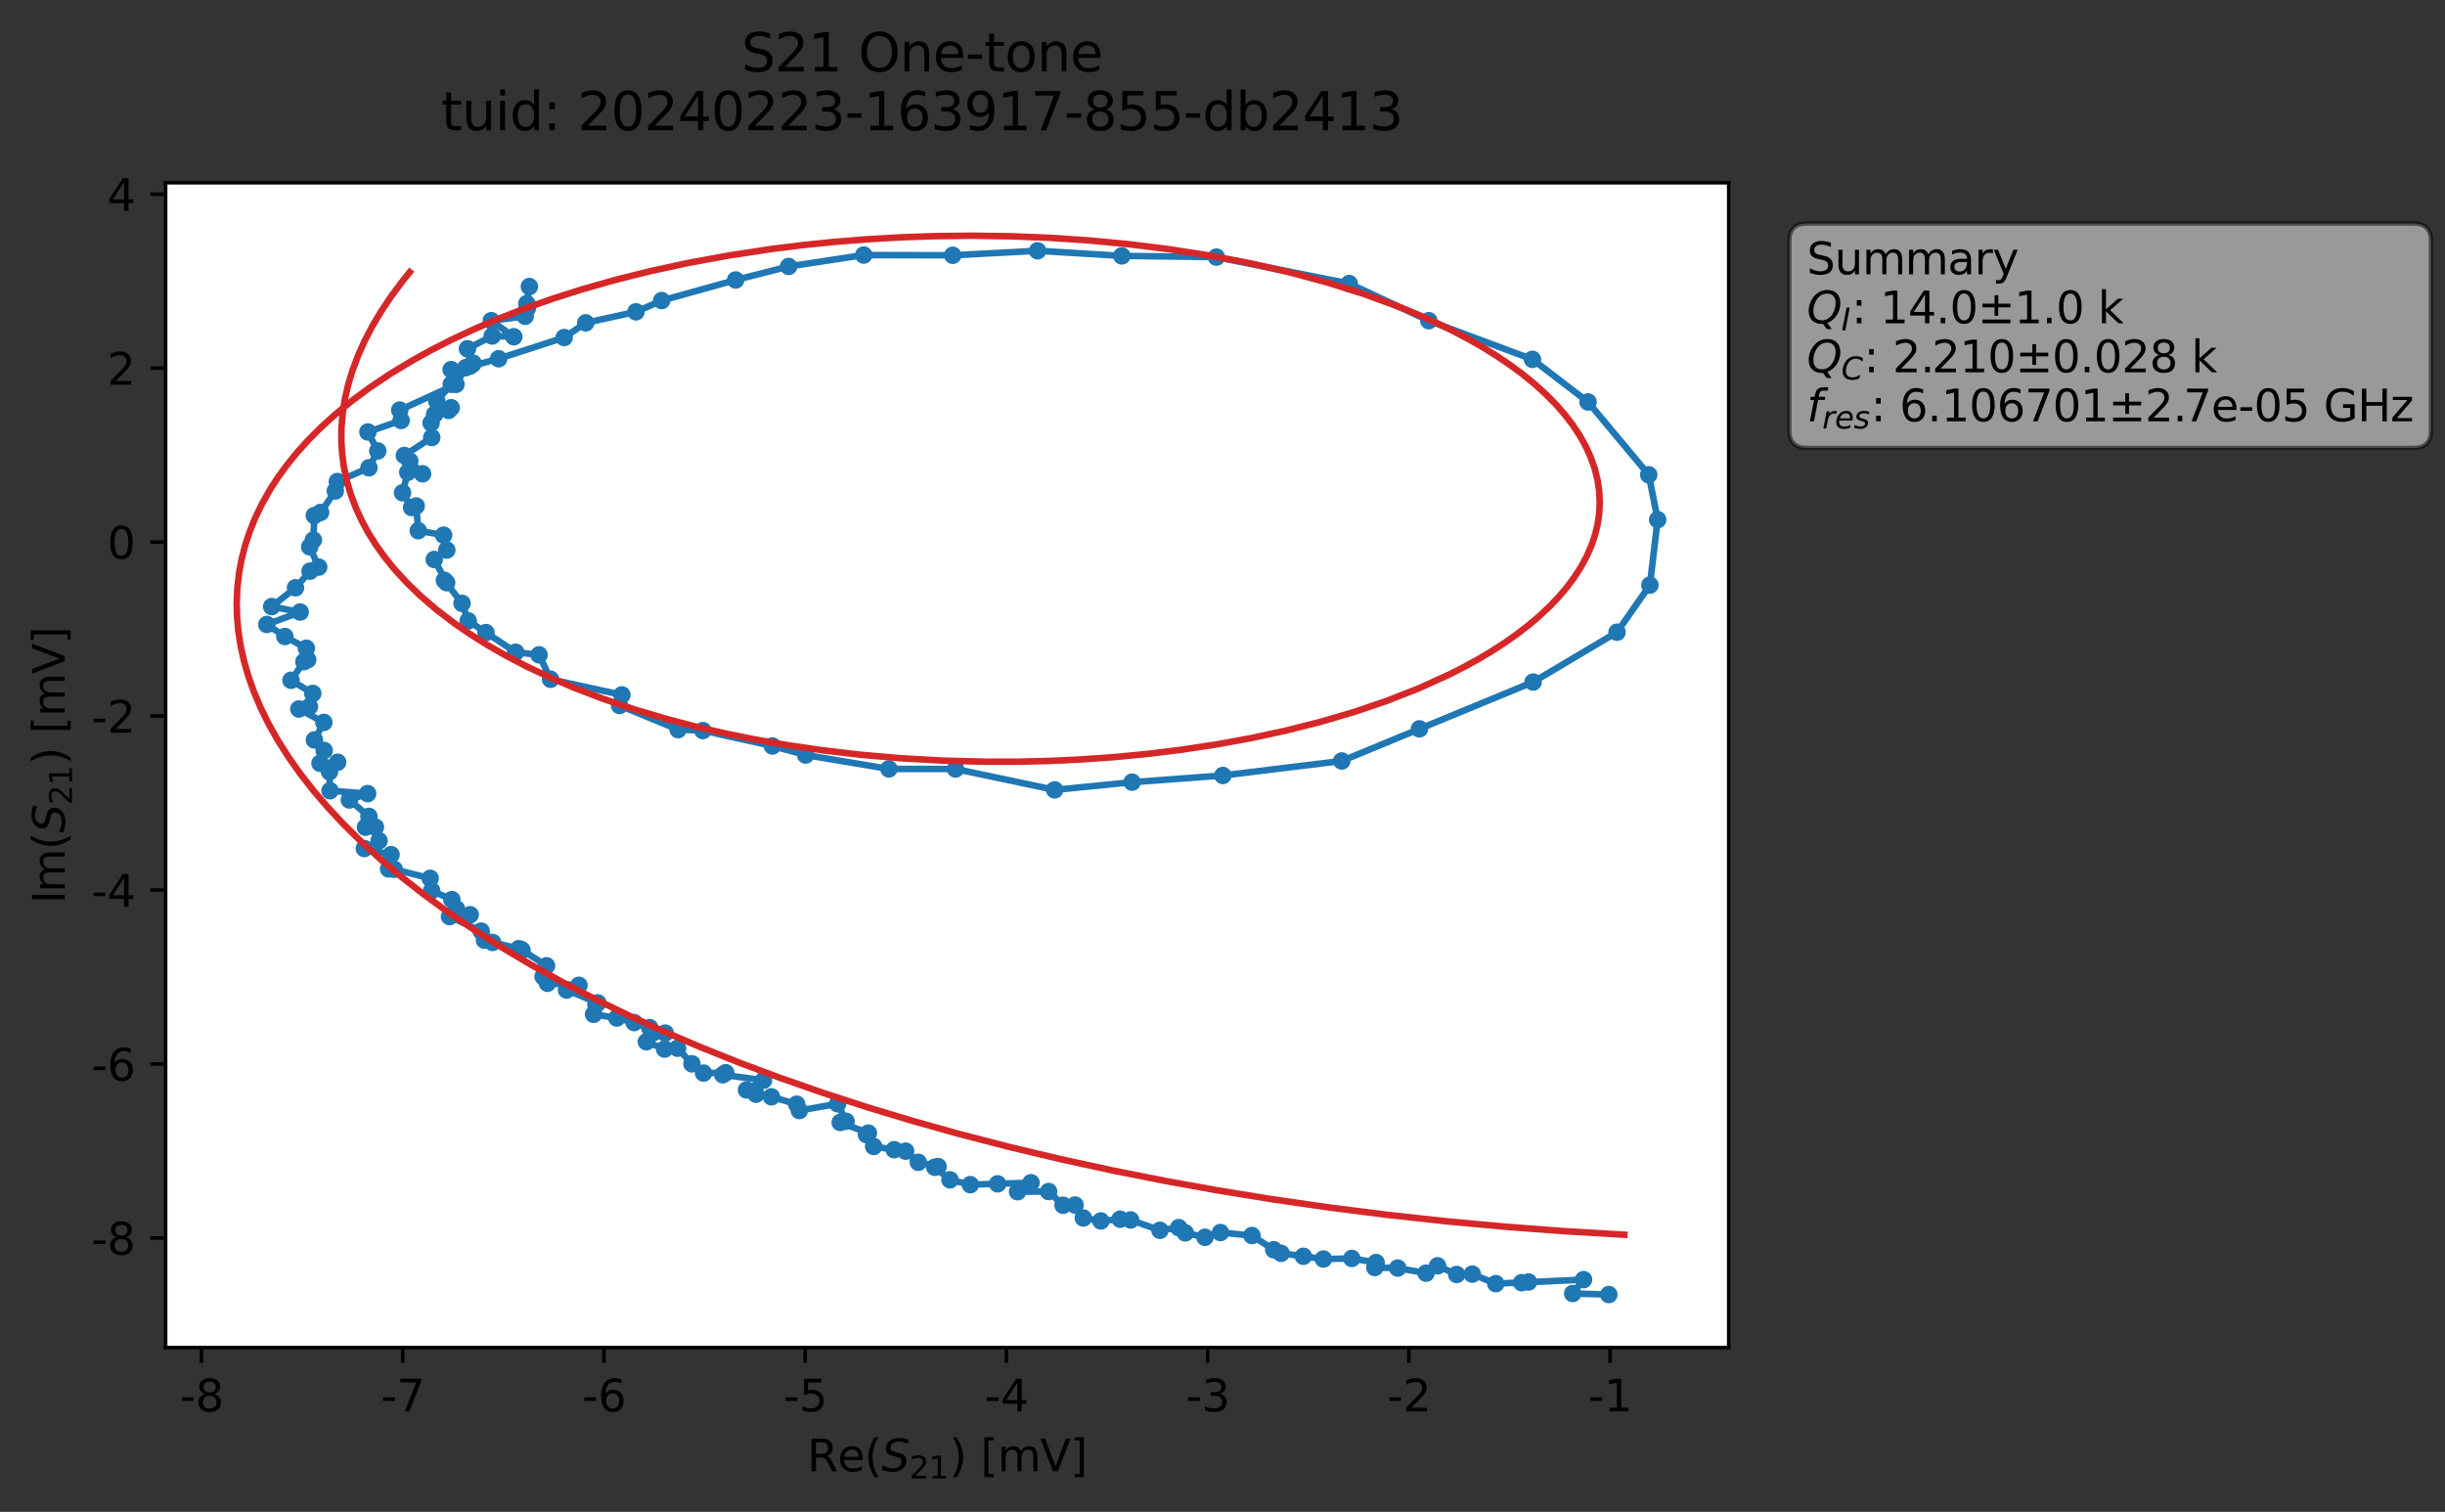 <?xml version="1.0" encoding="utf-8" standalone="no"?>
<!DOCTYPE svg PUBLIC "-//W3C//DTD SVG 1.1//EN"
  "http://www.w3.org/Graphics/SVG/1.1/DTD/svg11.dtd">
<svg xmlns:xlink="http://www.w3.org/1999/xlink" width="558.624pt" height="345.428pt" viewBox="0 0 558.624 345.428" xmlns="http://www.w3.org/2000/svg" version="1.1">
 <rect x="0" y="0" width="558.624" height="345.428" fill="#333333" stroke="none"/>
 <defs>
  <style type="text/css">*{stroke-linejoin: round; stroke-linecap: butt}</style>
 </defs>
 <g id="figure_1">
  <g id="patch_1">
   <path d="M 0 345.428 
L 558.624 345.428 
L 558.624 -0 
L 0 -0 
L 0 345.428 
z
" style="fill: none; opacity: 0"/>
  </g>
  <g id="axes_1">
   <g id="patch_2">
    <path d="M 37.848 307.872 
L 394.968 307.872 
L 394.968 41.76 
L 37.848 41.76 
z
" style="fill: #ffffff"/>
   </g>
   <g id="matplotlib.axis_1">
    <g id="xtick_1">
     <g id="line2d_1">
      <defs>
       <path id="mb9b434b7cc" d="M 0 0 
L 0 3.5 
" style="stroke: #000000; stroke-width: 0.8"/>
      </defs>
      <g>
       <use xlink:href="#mb9b434b7cc" x="46.028" y="307.872" style="stroke: #000000; stroke-width: 0.8"/>
      </g>
     </g>
     <g id="text_1">
      <!-- -8 -->
      <g transform="translate(41.043 322.47) scale(0.1 -0.1)">
       <defs>
        <path id="DejaVuSans-2d" d="M 313 2009 
L 1997 2009 
L 1997 1497 
L 313 1497 
L 313 2009 
z
" transform="scale(0.016)"/>
        <path id="DejaVuSans-38" d="M 2034 2216 
Q 1584 2216 1326 1975 
Q 1069 1734 1069 1313 
Q 1069 891 1326 650 
Q 1584 409 2034 409 
Q 2484 409 2743 651 
Q 3003 894 3003 1313 
Q 3003 1734 2745 1975 
Q 2488 2216 2034 2216 
z
M 1403 2484 
Q 997 2584 770 2862 
Q 544 3141 544 3541 
Q 544 4100 942 4425 
Q 1341 4750 2034 4750 
Q 2731 4750 3128 4425 
Q 3525 4100 3525 3541 
Q 3525 3141 3298 2862 
Q 3072 2584 2669 2484 
Q 3125 2378 3379 2068 
Q 3634 1759 3634 1313 
Q 3634 634 3220 271 
Q 2806 -91 2034 -91 
Q 1263 -91 848 271 
Q 434 634 434 1313 
Q 434 1759 690 2068 
Q 947 2378 1403 2484 
z
M 1172 3481 
Q 1172 3119 1398 2916 
Q 1625 2713 2034 2713 
Q 2441 2713 2670 2916 
Q 2900 3119 2900 3481 
Q 2900 3844 2670 4047 
Q 2441 4250 2034 4250 
Q 1625 4250 1398 4047 
Q 1172 3844 1172 3481 
z
" transform="scale(0.016)"/>
       </defs>
       <use xlink:href="#DejaVuSans-2d"/>
       <use xlink:href="#DejaVuSans-38" x="36.084"/>
      </g>
     </g>
    </g>
    <g id="xtick_2">
     <g id="line2d_2">
      <g>
       <use xlink:href="#mb9b434b7cc" x="92.006" y="307.872" style="stroke: #000000; stroke-width: 0.8"/>
      </g>
     </g>
     <g id="text_2">
      <!-- -7 -->
      <g transform="translate(87.02 322.47) scale(0.1 -0.1)">
       <defs>
        <path id="DejaVuSans-37" d="M 525 4666 
L 3525 4666 
L 3525 4397 
L 1831 0 
L 1172 0 
L 2766 4134 
L 525 4134 
L 525 4666 
z
" transform="scale(0.016)"/>
       </defs>
       <use xlink:href="#DejaVuSans-2d"/>
       <use xlink:href="#DejaVuSans-37" x="36.084"/>
      </g>
     </g>
    </g>
    <g id="xtick_3">
     <g id="line2d_3">
      <g>
       <use xlink:href="#mb9b434b7cc" x="137.983" y="307.872" style="stroke: #000000; stroke-width: 0.8"/>
      </g>
     </g>
     <g id="text_3">
      <!-- -6 -->
      <g transform="translate(132.998 322.47) scale(0.1 -0.1)">
       <defs>
        <path id="DejaVuSans-36" d="M 2113 2584 
Q 1688 2584 1439 2293 
Q 1191 2003 1191 1497 
Q 1191 994 1439 701 
Q 1688 409 2113 409 
Q 2538 409 2786 701 
Q 3034 994 3034 1497 
Q 3034 2003 2786 2293 
Q 2538 2584 2113 2584 
z
M 3366 4563 
L 3366 3988 
Q 3128 4100 2886 4159 
Q 2644 4219 2406 4219 
Q 1781 4219 1451 3797 
Q 1122 3375 1075 2522 
Q 1259 2794 1537 2939 
Q 1816 3084 2150 3084 
Q 2853 3084 3261 2657 
Q 3669 2231 3669 1497 
Q 3669 778 3244 343 
Q 2819 -91 2113 -91 
Q 1303 -91 875 529 
Q 447 1150 447 2328 
Q 447 3434 972 4092 
Q 1497 4750 2381 4750 
Q 2619 4750 2861 4703 
Q 3103 4656 3366 4563 
z
" transform="scale(0.016)"/>
       </defs>
       <use xlink:href="#DejaVuSans-2d"/>
       <use xlink:href="#DejaVuSans-36" x="36.084"/>
      </g>
     </g>
    </g>
    <g id="xtick_4">
     <g id="line2d_4">
      <g>
       <use xlink:href="#mb9b434b7cc" x="183.961" y="307.872" style="stroke: #000000; stroke-width: 0.8"/>
      </g>
     </g>
     <g id="text_4">
      <!-- -5 -->
      <g transform="translate(178.976 322.47) scale(0.1 -0.1)">
       <defs>
        <path id="DejaVuSans-35" d="M 691 4666 
L 3169 4666 
L 3169 4134 
L 1269 4134 
L 1269 2991 
Q 1406 3038 1543 3061 
Q 1681 3084 1819 3084 
Q 2600 3084 3056 2656 
Q 3513 2228 3513 1497 
Q 3513 744 3044 326 
Q 2575 -91 1722 -91 
Q 1428 -91 1123 -41 
Q 819 9 494 109 
L 494 744 
Q 775 591 1075 516 
Q 1375 441 1709 441 
Q 2250 441 2565 725 
Q 2881 1009 2881 1497 
Q 2881 1984 2565 2268 
Q 2250 2553 1709 2553 
Q 1456 2553 1204 2497 
Q 953 2441 691 2322 
L 691 4666 
z
" transform="scale(0.016)"/>
       </defs>
       <use xlink:href="#DejaVuSans-2d"/>
       <use xlink:href="#DejaVuSans-35" x="36.084"/>
      </g>
     </g>
    </g>
    <g id="xtick_5">
     <g id="line2d_5">
      <g>
       <use xlink:href="#mb9b434b7cc" x="229.939" y="307.872" style="stroke: #000000; stroke-width: 0.8"/>
      </g>
     </g>
     <g id="text_5">
      <!-- -4 -->
      <g transform="translate(224.954 322.47) scale(0.1 -0.1)">
       <defs>
        <path id="DejaVuSans-34" d="M 2419 4116 
L 825 1625 
L 2419 1625 
L 2419 4116 
z
M 2253 4666 
L 3047 4666 
L 3047 1625 
L 3713 1625 
L 3713 1100 
L 3047 1100 
L 3047 0 
L 2419 0 
L 2419 1100 
L 313 1100 
L 313 1709 
L 2253 4666 
z
" transform="scale(0.016)"/>
       </defs>
       <use xlink:href="#DejaVuSans-2d"/>
       <use xlink:href="#DejaVuSans-34" x="36.084"/>
      </g>
     </g>
    </g>
    <g id="xtick_6">
     <g id="line2d_6">
      <g>
       <use xlink:href="#mb9b434b7cc" x="275.916" y="307.872" style="stroke: #000000; stroke-width: 0.8"/>
      </g>
     </g>
     <g id="text_6">
      <!-- -3 -->
      <g transform="translate(270.931 322.47) scale(0.1 -0.1)">
       <defs>
        <path id="DejaVuSans-33" d="M 2597 2516 
Q 3050 2419 3304 2112 
Q 3559 1806 3559 1356 
Q 3559 666 3084 287 
Q 2609 -91 1734 -91 
Q 1441 -91 1130 -33 
Q 819 25 488 141 
L 488 750 
Q 750 597 1062 519 
Q 1375 441 1716 441 
Q 2309 441 2620 675 
Q 2931 909 2931 1356 
Q 2931 1769 2642 2001 
Q 2353 2234 1838 2234 
L 1294 2234 
L 1294 2753 
L 1863 2753 
Q 2328 2753 2575 2939 
Q 2822 3125 2822 3475 
Q 2822 3834 2567 4026 
Q 2313 4219 1838 4219 
Q 1578 4219 1281 4162 
Q 984 4106 628 3988 
L 628 4550 
Q 988 4650 1302 4700 
Q 1616 4750 1894 4750 
Q 2613 4750 3031 4423 
Q 3450 4097 3450 3541 
Q 3450 3153 3228 2886 
Q 3006 2619 2597 2516 
z
" transform="scale(0.016)"/>
       </defs>
       <use xlink:href="#DejaVuSans-2d"/>
       <use xlink:href="#DejaVuSans-33" x="36.084"/>
      </g>
     </g>
    </g>
    <g id="xtick_7">
     <g id="line2d_7">
      <g>
       <use xlink:href="#mb9b434b7cc" x="321.894" y="307.872" style="stroke: #000000; stroke-width: 0.8"/>
      </g>
     </g>
     <g id="text_7">
      <!-- -2 -->
      <g transform="translate(316.909 322.47) scale(0.1 -0.1)">
       <defs>
        <path id="DejaVuSans-32" d="M 1228 531 
L 3431 531 
L 3431 0 
L 469 0 
L 469 531 
Q 828 903 1448 1529 
Q 2069 2156 2228 2338 
Q 2531 2678 2651 2914 
Q 2772 3150 2772 3378 
Q 2772 3750 2511 3984 
Q 2250 4219 1831 4219 
Q 1534 4219 1204 4116 
Q 875 4013 500 3803 
L 500 4441 
Q 881 4594 1212 4672 
Q 1544 4750 1819 4750 
Q 2544 4750 2975 4387 
Q 3406 4025 3406 3419 
Q 3406 3131 3298 2873 
Q 3191 2616 2906 2266 
Q 2828 2175 2409 1742 
Q 1991 1309 1228 531 
z
" transform="scale(0.016)"/>
       </defs>
       <use xlink:href="#DejaVuSans-2d"/>
       <use xlink:href="#DejaVuSans-32" x="36.084"/>
      </g>
     </g>
    </g>
    <g id="xtick_8">
     <g id="line2d_8">
      <g>
       <use xlink:href="#mb9b434b7cc" x="367.872" y="307.872" style="stroke: #000000; stroke-width: 0.8"/>
      </g>
     </g>
     <g id="text_8">
      <!-- -1 -->
      <g transform="translate(362.887 322.47) scale(0.1 -0.1)">
       <defs>
        <path id="DejaVuSans-31" d="M 794 531 
L 1825 531 
L 1825 4091 
L 703 3866 
L 703 4441 
L 1819 4666 
L 2450 4666 
L 2450 531 
L 3481 531 
L 3481 0 
L 794 0 
L 794 531 
z
" transform="scale(0.016)"/>
       </defs>
       <use xlink:href="#DejaVuSans-2d"/>
       <use xlink:href="#DejaVuSans-31" x="36.084"/>
      </g>
     </g>
    </g>
    <g id="text_9">
     <!-- Re$(S_{21})$ [mV] -->
     <g transform="translate(184.408 336.149) scale(0.1 -0.1)">
      <defs>
       <path id="DejaVuSans-52" d="M 2841 2188 
Q 3044 2119 3236 1894 
Q 3428 1669 3622 1275 
L 4263 0 
L 3584 0 
L 2988 1197 
Q 2756 1666 2539 1819 
Q 2322 1972 1947 1972 
L 1259 1972 
L 1259 0 
L 628 0 
L 628 4666 
L 2053 4666 
Q 2853 4666 3247 4331 
Q 3641 3997 3641 3322 
Q 3641 2881 3436 2590 
Q 3231 2300 2841 2188 
z
M 1259 4147 
L 1259 2491 
L 2053 2491 
Q 2509 2491 2742 2702 
Q 2975 2913 2975 3322 
Q 2975 3731 2742 3939 
Q 2509 4147 2053 4147 
L 1259 4147 
z
" transform="scale(0.016)"/>
       <path id="DejaVuSans-65" d="M 3597 1894 
L 3597 1613 
L 953 1613 
Q 991 1019 1311 708 
Q 1631 397 2203 397 
Q 2534 397 2845 478 
Q 3156 559 3463 722 
L 3463 178 
Q 3153 47 2828 -22 
Q 2503 -91 2169 -91 
Q 1331 -91 842 396 
Q 353 884 353 1716 
Q 353 2575 817 3079 
Q 1281 3584 2069 3584 
Q 2775 3584 3186 3129 
Q 3597 2675 3597 1894 
z
M 3022 2063 
Q 3016 2534 2758 2815 
Q 2500 3097 2075 3097 
Q 1594 3097 1305 2825 
Q 1016 2553 972 2059 
L 3022 2063 
z
" transform="scale(0.016)"/>
       <path id="DejaVuSans-28" d="M 1984 4856 
Q 1566 4138 1362 3434 
Q 1159 2731 1159 2009 
Q 1159 1288 1364 580 
Q 1569 -128 1984 -844 
L 1484 -844 
Q 1016 -109 783 600 
Q 550 1309 550 2009 
Q 550 2706 781 3412 
Q 1013 4119 1484 4856 
L 1984 4856 
z
" transform="scale(0.016)"/>
       <path id="DejaVuSans-Oblique-53" d="M 3859 4513 
L 3738 3897 
Q 3422 4066 3111 4152 
Q 2800 4238 2509 4238 
Q 1944 4238 1609 3991 
Q 1275 3744 1275 3334 
Q 1275 3109 1398 2989 
Q 1522 2869 2034 2731 
L 2413 2638 
Q 3053 2472 3303 2217 
Q 3553 1963 3553 1503 
Q 3553 797 2998 353 
Q 2444 -91 1538 -91 
Q 1166 -91 791 -17 
Q 416 56 38 206 
L 166 856 
Q 513 641 861 531 
Q 1209 422 1556 422 
Q 2147 422 2503 684 
Q 2859 947 2859 1369 
Q 2859 1650 2717 1795 
Q 2575 1941 2106 2059 
L 1728 2156 
Q 1081 2325 845 2545 
Q 609 2766 609 3163 
Q 609 3859 1145 4304 
Q 1681 4750 2541 4750 
Q 2875 4750 3203 4690 
Q 3531 4631 3859 4513 
z
" transform="scale(0.016)"/>
       <path id="DejaVuSans-29" d="M 513 4856 
L 1013 4856 
Q 1481 4119 1714 3412 
Q 1947 2706 1947 2009 
Q 1947 1309 1714 600 
Q 1481 -109 1013 -844 
L 513 -844 
Q 928 -128 1133 580 
Q 1338 1288 1338 2009 
Q 1338 2731 1133 3434 
Q 928 4138 513 4856 
z
" transform="scale(0.016)"/>
       <path id="DejaVuSans-20" transform="scale(0.016)"/>
       <path id="DejaVuSans-5b" d="M 550 4863 
L 1875 4863 
L 1875 4416 
L 1125 4416 
L 1125 -397 
L 1875 -397 
L 1875 -844 
L 550 -844 
L 550 4863 
z
" transform="scale(0.016)"/>
       <path id="DejaVuSans-6d" d="M 3328 2828 
Q 3544 3216 3844 3400 
Q 4144 3584 4550 3584 
Q 5097 3584 5394 3201 
Q 5691 2819 5691 2113 
L 5691 0 
L 5113 0 
L 5113 2094 
Q 5113 2597 4934 2840 
Q 4756 3084 4391 3084 
Q 3944 3084 3684 2787 
Q 3425 2491 3425 1978 
L 3425 0 
L 2847 0 
L 2847 2094 
Q 2847 2600 2669 2842 
Q 2491 3084 2119 3084 
Q 1678 3084 1418 2786 
Q 1159 2488 1159 1978 
L 1159 0 
L 581 0 
L 581 3500 
L 1159 3500 
L 1159 2956 
Q 1356 3278 1631 3431 
Q 1906 3584 2284 3584 
Q 2666 3584 2933 3390 
Q 3200 3197 3328 2828 
z
" transform="scale(0.016)"/>
       <path id="DejaVuSans-56" d="M 1831 0 
L 50 4666 
L 709 4666 
L 2188 738 
L 3669 4666 
L 4325 4666 
L 2547 0 
L 1831 0 
z
" transform="scale(0.016)"/>
       <path id="DejaVuSans-5d" d="M 1947 4863 
L 1947 -844 
L 622 -844 
L 622 -397 
L 1369 -397 
L 1369 4416 
L 622 4416 
L 622 4863 
L 1947 4863 
z
" transform="scale(0.016)"/>
      </defs>
      <use xlink:href="#DejaVuSans-52" transform="translate(0 0.016)"/>
      <use xlink:href="#DejaVuSans-65" transform="translate(69.482 0.016)"/>
      <use xlink:href="#DejaVuSans-28" transform="translate(131.006 0.016)"/>
      <use xlink:href="#DejaVuSans-Oblique-53" transform="translate(170.02 0.016)"/>
      <use xlink:href="#DejaVuSans-32" transform="translate(233.496 -16.391) scale(0.7)"/>
      <use xlink:href="#DejaVuSans-31" transform="translate(278.032 -16.391) scale(0.7)"/>
      <use xlink:href="#DejaVuSans-29" transform="translate(325.303 0.016)"/>
      <use xlink:href="#DejaVuSans-20" transform="translate(364.316 0.016)"/>
      <use xlink:href="#DejaVuSans-5b" transform="translate(396.104 0.016)"/>
      <use xlink:href="#DejaVuSans-6d" transform="translate(435.117 0.016)"/>
      <use xlink:href="#DejaVuSans-56" transform="translate(532.529 0.016)"/>
      <use xlink:href="#DejaVuSans-5d" transform="translate(600.938 0.016)"/>
     </g>
    </g>
   </g>
   <g id="matplotlib.axis_2">
    <g id="ytick_1">
     <g id="line2d_9">
      <defs>
       <path id="mccd54013ae" d="M 0 0 
L -3.5 0 
" style="stroke: #000000; stroke-width: 0.8"/>
      </defs>
      <g>
       <use xlink:href="#mccd54013ae" x="37.848" y="282.842" style="stroke: #000000; stroke-width: 0.8"/>
      </g>
     </g>
     <g id="text_10">
      <!-- -8 -->
      <g transform="translate(20.878 286.641) scale(0.1 -0.1)">
       <use xlink:href="#DejaVuSans-2d"/>
       <use xlink:href="#DejaVuSans-38" x="36.084"/>
      </g>
     </g>
    </g>
    <g id="ytick_2">
     <g id="line2d_10">
      <g>
       <use xlink:href="#mccd54013ae" x="37.848" y="243.094" style="stroke: #000000; stroke-width: 0.8"/>
      </g>
     </g>
     <g id="text_11">
      <!-- -6 -->
      <g transform="translate(20.878 246.893) scale(0.1 -0.1)">
       <use xlink:href="#DejaVuSans-2d"/>
       <use xlink:href="#DejaVuSans-36" x="36.084"/>
      </g>
     </g>
    </g>
    <g id="ytick_3">
     <g id="line2d_11">
      <g>
       <use xlink:href="#mccd54013ae" x="37.848" y="203.347" style="stroke: #000000; stroke-width: 0.8"/>
      </g>
     </g>
     <g id="text_12">
      <!-- -4 -->
      <g transform="translate(20.878 207.146) scale(0.1 -0.1)">
       <use xlink:href="#DejaVuSans-2d"/>
       <use xlink:href="#DejaVuSans-34" x="36.084"/>
      </g>
     </g>
    </g>
    <g id="ytick_4">
     <g id="line2d_12">
      <g>
       <use xlink:href="#mccd54013ae" x="37.848" y="163.599" style="stroke: #000000; stroke-width: 0.8"/>
      </g>
     </g>
     <g id="text_13">
      <!-- -2 -->
      <g transform="translate(20.878 167.398) scale(0.1 -0.1)">
       <use xlink:href="#DejaVuSans-2d"/>
       <use xlink:href="#DejaVuSans-32" x="36.084"/>
      </g>
     </g>
    </g>
    <g id="ytick_5">
     <g id="line2d_13">
      <g>
       <use xlink:href="#mccd54013ae" x="37.848" y="123.852" style="stroke: #000000; stroke-width: 0.8"/>
      </g>
     </g>
     <g id="text_14">
      <!-- 0 -->
      <g transform="translate(24.486 127.651) scale(0.1 -0.1)">
       <defs>
        <path id="DejaVuSans-30" d="M 2034 4250 
Q 1547 4250 1301 3770 
Q 1056 3291 1056 2328 
Q 1056 1369 1301 889 
Q 1547 409 2034 409 
Q 2525 409 2770 889 
Q 3016 1369 3016 2328 
Q 3016 3291 2770 3770 
Q 2525 4250 2034 4250 
z
M 2034 4750 
Q 2819 4750 3233 4129 
Q 3647 3509 3647 2328 
Q 3647 1150 3233 529 
Q 2819 -91 2034 -91 
Q 1250 -91 836 529 
Q 422 1150 422 2328 
Q 422 3509 836 4129 
Q 1250 4750 2034 4750 
z
" transform="scale(0.016)"/>
       </defs>
       <use xlink:href="#DejaVuSans-30"/>
      </g>
     </g>
    </g>
    <g id="ytick_6">
     <g id="line2d_14">
      <g>
       <use xlink:href="#mccd54013ae" x="37.848" y="84.104" style="stroke: #000000; stroke-width: 0.8"/>
      </g>
     </g>
     <g id="text_15">
      <!-- 2 -->
      <g transform="translate(24.486 87.903) scale(0.1 -0.1)">
       <use xlink:href="#DejaVuSans-32"/>
      </g>
     </g>
    </g>
    <g id="ytick_7">
     <g id="line2d_15">
      <g>
       <use xlink:href="#mccd54013ae" x="37.848" y="44.357" style="stroke: #000000; stroke-width: 0.8"/>
      </g>
     </g>
     <g id="text_16">
      <!-- 4 -->
      <g transform="translate(24.486 48.156) scale(0.1 -0.1)">
       <use xlink:href="#DejaVuSans-34"/>
      </g>
     </g>
    </g>
    <g id="text_17">
     <!-- Im$(S_{21})$ [mV] -->
     <g transform="translate(14.798 206.466) rotate(-90) scale(0.1 -0.1)">
      <defs>
       <path id="DejaVuSans-49" d="M 628 4666 
L 1259 4666 
L 1259 0 
L 628 0 
L 628 4666 
z
" transform="scale(0.016)"/>
      </defs>
      <use xlink:href="#DejaVuSans-49" transform="translate(0 0.016)"/>
      <use xlink:href="#DejaVuSans-6d" transform="translate(25.867 0.016)"/>
      <use xlink:href="#DejaVuSans-28" transform="translate(123.279 0.016)"/>
      <use xlink:href="#DejaVuSans-Oblique-53" transform="translate(162.293 0.016)"/>
      <use xlink:href="#DejaVuSans-32" transform="translate(225.77 -16.391) scale(0.7)"/>
      <use xlink:href="#DejaVuSans-31" transform="translate(270.306 -16.391) scale(0.7)"/>
      <use xlink:href="#DejaVuSans-29" transform="translate(317.576 0.016)"/>
      <use xlink:href="#DejaVuSans-20" transform="translate(356.59 0.016)"/>
      <use xlink:href="#DejaVuSans-5b" transform="translate(388.377 0.016)"/>
      <use xlink:href="#DejaVuSans-6d" transform="translate(427.391 0.016)"/>
      <use xlink:href="#DejaVuSans-56" transform="translate(524.803 0.016)"/>
      <use xlink:href="#DejaVuSans-5d" transform="translate(593.211 0.016)"/>
     </g>
    </g>
   </g>
   <g id="line2d_16">
    <path d="M 367.578 295.776 
L 359.319 295.535 
L 361.8 292.365 
L 341.753 293.283 
L 336.39 291.11 
L 332.816 291.19 
L 328.449 289.206 
L 325.814 290.882 
L 319.34 289.718 
L 314.115 289.593 
L 314.409 288.457 
L 308.849 287.521 
L 302.369 287.654 
L 292.695 286.343 
L 291.021 285.535 
L 286.043 282.286 
L 278.847 281.605 
L 275.306 282.684 
L 270.808 281.675 
L 269.306 280.479 
L 265.022 281.093 
L 258.315 278.729 
L 255.909 278.555 
L 251.521 278.951 
L 247.507 278.277 
L 245.629 275.323 
L 242.887 275.365 
L 239.592 272.235 
L 232.493 272.275 
L 235.559 270.221 
L 221.697 270.663 
L 217.047 269.561 
L 213.572 266.687 
L 214.326 266.529 
L 209.804 265.553 
L 206.911 263.013 
L 204.31 262.679 
L 199.61 261.935 
L 197.967 259.236 
L 198.405 258.877 
L 191.961 256.449 
L 193.303 256.189 
L 191.382 252.183 
L 182.629 253.734 
L 182.025 252.285 
L 176.257 250.593 
L 172.728 249.997 
L 170.564 249.03 
L 174.436 246.817 
L 165.127 245.551 
L 165.811 245.098 
L 160.75 245.173 
L 158.088 243.048 
L 154.81 239.49 
L 151.84 239.684 
L 147.68 238.023 
L 151.99 236.032 
L 144.876 233.635 
L 140.925 232.585 
L 135.618 231.744 
L 136.147 229.517 
L 136.587 229.135 
L 129.442 226.197 
L 132.28 225.109 
L 125.082 224.649 
L 124.077 223.123 
L 124.875 220.658 
L 119.115 216.96 
L 119.269 217.13 
L 118.513 216.748 
L 110.692 214.809 
L 109.936 212.734 
L 102.703 209.411 
L 107.424 208.986 
L 104.294 207.651 
L 103.239 205.54 
L 98.621 203.502 
L 98.289 200.679 
L 90.06 198.612 
L 88.786 198.519 
L 89.348 195.268 
L 83.239 193.868 
L 86.614 192.086 
L 85.771 188.981 
L 83.503 189.003 
L 84.287 186.523 
L 79.818 182.763 
L 83.995 181.315 
L 75.402 180.662 
L 75.284 176.325 
L 77.147 174.151 
L 73.115 174.39 
L 74.067 171.469 
L 71.841 169.055 
L 73.991 165.049 
L 68.283 161.99 
L 70.699 161.447 
L 71.467 158.435 
L 66.492 155.43 
L 69.449 151.172 
L 70.306 150.724 
L 69.995 148.108 
L 65.09 145.422 
L 60.968 142.676 
L 68.575 139.836 
L 62.077 138.585 
L 67.51 134.295 
L 70.843 130.489 
L 72.813 129.57 
L 70.76 124.93 
L 71.602 123.376 
L 71.814 117.789 
L 73.25 117.084 
L 76.614 112.17 
L 77.073 110.013 
L 84.307 106.873 
L 86.311 103.034 
L 84.051 98.696 
L 91.644 96.068 
L 91.332 93.691 
L 104.181 87.822 
L 106.406 84.007 
L 113.922 81.962 
L 128.9 77.117 
L 133.826 73.758 
L 145.292 71.247 
L 151.182 68.67 
L 168.074 63.971 
L 180.184 60.874 
L 197.347 58.272 
L 217.68 58.327 
L 237.06 57.299 
L 256.313 58.466 
L 277.919 58.742 
L 308.267 64.783 
L 326.44 73.272 
L 350.126 82.103 
L 362.823 91.838 
L 376.697 108.475 
L 378.736 118.722 
L 376.962 133.683 
L 369.449 144.445 
L 350.274 155.831 
L 306.559 173.863 
L 279.393 177.175 
L 258.653 178.707 
L 240.961 180.469 
L 218.317 175.696 
L 203.092 175.677 
L 184.07 172.506 
L 176.465 170.438 
L 160.582 166.916 
L 154.933 166.7 
L 141.544 161.182 
L 142.09 158.766 
L 125.798 155.198 
L 123.167 149.615 
L 117.818 149.024 
L 106.97 141.84 
L 105.562 137.845 
L 101.529 132.594 
L 102.045 133.121 
L 99.22 127.829 
L 102.082 125.667 
L 101.361 122.27 
L 95.561 121.244 
L 95.088 115.604 
L 94.032 115.947 
L 91.974 112.585 
L 93.169 107.909 
L 96.548 108.252 
L 92.388 104.059 
L 98.644 99.957 
L 98.494 96.633 
L 99.289 94.677 
L 103.085 93.156 
L 102.495 93.766 
L 99.791 91.618 
L 103.097 87.803 
L 103.068 84.453 
L 107.372 83.639 
L 108.09 82.967 
L 107.995 83.192 
L 106.799 79.681 
L 112.461 76.762 
L 117.394 76.939 
L 112.252 73.272 
L 119.984 72.264 
L 120.52 70.349 
L 120.364 69.372 
L 120.947 65.467 
L 120.947 65.467 
" clip-path="url(#pd7a60817ba)" style="fill: none; stroke: #1f77b4; stroke-width: 1.5; stroke-linecap: square"/>
    <defs>
     <path id="mfad37f61f5" d="M 0 1.5 
C 0.398 1.5 0.779 1.342 1.061 1.061 
C 1.342 0.779 1.5 0.398 1.5 0 
C 1.5 -0.398 1.342 -0.779 1.061 -1.061 
C 0.779 -1.342 0.398 -1.5 0 -1.5 
C -0.398 -1.5 -0.779 -1.342 -1.061 -1.061 
C -1.342 -0.779 -1.5 -0.398 -1.5 0 
C -1.5 0.398 -1.342 0.779 -1.061 1.061 
C -0.779 1.342 -0.398 1.5 0 1.5 
z
" style="stroke: #1f77b4"/>
    </defs>
    <g clip-path="url(#pd7a60817ba)">
     <use xlink:href="#mfad37f61f5" x="367.578" y="295.776" style="fill: #1f77b4; stroke: #1f77b4"/>
     <use xlink:href="#mfad37f61f5" x="359.319" y="295.535" style="fill: #1f77b4; stroke: #1f77b4"/>
     <use xlink:href="#mfad37f61f5" x="361.8" y="292.365" style="fill: #1f77b4; stroke: #1f77b4"/>
     <use xlink:href="#mfad37f61f5" x="347.663" y="293.061" style="fill: #1f77b4; stroke: #1f77b4"/>
     <use xlink:href="#mfad37f61f5" x="349.23" y="292.907" style="fill: #1f77b4; stroke: #1f77b4"/>
     <use xlink:href="#mfad37f61f5" x="341.753" y="293.283" style="fill: #1f77b4; stroke: #1f77b4"/>
     <use xlink:href="#mfad37f61f5" x="336.39" y="291.11" style="fill: #1f77b4; stroke: #1f77b4"/>
     <use xlink:href="#mfad37f61f5" x="332.816" y="291.19" style="fill: #1f77b4; stroke: #1f77b4"/>
     <use xlink:href="#mfad37f61f5" x="328.449" y="289.206" style="fill: #1f77b4; stroke: #1f77b4"/>
     <use xlink:href="#mfad37f61f5" x="325.814" y="290.882" style="fill: #1f77b4; stroke: #1f77b4"/>
     <use xlink:href="#mfad37f61f5" x="319.34" y="289.718" style="fill: #1f77b4; stroke: #1f77b4"/>
     <use xlink:href="#mfad37f61f5" x="314.115" y="289.593" style="fill: #1f77b4; stroke: #1f77b4"/>
     <use xlink:href="#mfad37f61f5" x="314.409" y="288.457" style="fill: #1f77b4; stroke: #1f77b4"/>
     <use xlink:href="#mfad37f61f5" x="308.849" y="287.521" style="fill: #1f77b4; stroke: #1f77b4"/>
     <use xlink:href="#mfad37f61f5" x="302.369" y="287.654" style="fill: #1f77b4; stroke: #1f77b4"/>
     <use xlink:href="#mfad37f61f5" x="297.789" y="287.027" style="fill: #1f77b4; stroke: #1f77b4"/>
     <use xlink:href="#mfad37f61f5" x="292.695" y="286.343" style="fill: #1f77b4; stroke: #1f77b4"/>
     <use xlink:href="#mfad37f61f5" x="291.021" y="285.535" style="fill: #1f77b4; stroke: #1f77b4"/>
     <use xlink:href="#mfad37f61f5" x="286.043" y="282.286" style="fill: #1f77b4; stroke: #1f77b4"/>
     <use xlink:href="#mfad37f61f5" x="278.847" y="281.605" style="fill: #1f77b4; stroke: #1f77b4"/>
     <use xlink:href="#mfad37f61f5" x="275.306" y="282.684" style="fill: #1f77b4; stroke: #1f77b4"/>
     <use xlink:href="#mfad37f61f5" x="270.808" y="281.675" style="fill: #1f77b4; stroke: #1f77b4"/>
     <use xlink:href="#mfad37f61f5" x="269.306" y="280.479" style="fill: #1f77b4; stroke: #1f77b4"/>
     <use xlink:href="#mfad37f61f5" x="265.022" y="281.093" style="fill: #1f77b4; stroke: #1f77b4"/>
     <use xlink:href="#mfad37f61f5" x="258.315" y="278.729" style="fill: #1f77b4; stroke: #1f77b4"/>
     <use xlink:href="#mfad37f61f5" x="255.909" y="278.555" style="fill: #1f77b4; stroke: #1f77b4"/>
     <use xlink:href="#mfad37f61f5" x="251.521" y="278.951" style="fill: #1f77b4; stroke: #1f77b4"/>
     <use xlink:href="#mfad37f61f5" x="247.507" y="278.277" style="fill: #1f77b4; stroke: #1f77b4"/>
     <use xlink:href="#mfad37f61f5" x="245.629" y="275.323" style="fill: #1f77b4; stroke: #1f77b4"/>
     <use xlink:href="#mfad37f61f5" x="242.887" y="275.365" style="fill: #1f77b4; stroke: #1f77b4"/>
     <use xlink:href="#mfad37f61f5" x="239.592" y="272.235" style="fill: #1f77b4; stroke: #1f77b4"/>
     <use xlink:href="#mfad37f61f5" x="232.493" y="272.275" style="fill: #1f77b4; stroke: #1f77b4"/>
     <use xlink:href="#mfad37f61f5" x="235.559" y="270.221" style="fill: #1f77b4; stroke: #1f77b4"/>
     <use xlink:href="#mfad37f61f5" x="227.935" y="270.475" style="fill: #1f77b4; stroke: #1f77b4"/>
     <use xlink:href="#mfad37f61f5" x="221.697" y="270.663" style="fill: #1f77b4; stroke: #1f77b4"/>
     <use xlink:href="#mfad37f61f5" x="217.047" y="269.561" style="fill: #1f77b4; stroke: #1f77b4"/>
     <use xlink:href="#mfad37f61f5" x="213.572" y="266.687" style="fill: #1f77b4; stroke: #1f77b4"/>
     <use xlink:href="#mfad37f61f5" x="214.326" y="266.529" style="fill: #1f77b4; stroke: #1f77b4"/>
     <use xlink:href="#mfad37f61f5" x="209.804" y="265.553" style="fill: #1f77b4; stroke: #1f77b4"/>
     <use xlink:href="#mfad37f61f5" x="206.911" y="263.013" style="fill: #1f77b4; stroke: #1f77b4"/>
     <use xlink:href="#mfad37f61f5" x="204.31" y="262.679" style="fill: #1f77b4; stroke: #1f77b4"/>
     <use xlink:href="#mfad37f61f5" x="199.61" y="261.935" style="fill: #1f77b4; stroke: #1f77b4"/>
     <use xlink:href="#mfad37f61f5" x="197.967" y="259.236" style="fill: #1f77b4; stroke: #1f77b4"/>
     <use xlink:href="#mfad37f61f5" x="198.405" y="258.877" style="fill: #1f77b4; stroke: #1f77b4"/>
     <use xlink:href="#mfad37f61f5" x="191.961" y="256.449" style="fill: #1f77b4; stroke: #1f77b4"/>
     <use xlink:href="#mfad37f61f5" x="193.303" y="256.189" style="fill: #1f77b4; stroke: #1f77b4"/>
     <use xlink:href="#mfad37f61f5" x="191.382" y="252.183" style="fill: #1f77b4; stroke: #1f77b4"/>
     <use xlink:href="#mfad37f61f5" x="182.629" y="253.734" style="fill: #1f77b4; stroke: #1f77b4"/>
     <use xlink:href="#mfad37f61f5" x="182.025" y="252.285" style="fill: #1f77b4; stroke: #1f77b4"/>
     <use xlink:href="#mfad37f61f5" x="176.257" y="250.593" style="fill: #1f77b4; stroke: #1f77b4"/>
     <use xlink:href="#mfad37f61f5" x="172.728" y="249.997" style="fill: #1f77b4; stroke: #1f77b4"/>
     <use xlink:href="#mfad37f61f5" x="170.564" y="249.03" style="fill: #1f77b4; stroke: #1f77b4"/>
     <use xlink:href="#mfad37f61f5" x="174.436" y="246.817" style="fill: #1f77b4; stroke: #1f77b4"/>
     <use xlink:href="#mfad37f61f5" x="165.127" y="245.551" style="fill: #1f77b4; stroke: #1f77b4"/>
     <use xlink:href="#mfad37f61f5" x="165.811" y="245.098" style="fill: #1f77b4; stroke: #1f77b4"/>
     <use xlink:href="#mfad37f61f5" x="160.75" y="245.173" style="fill: #1f77b4; stroke: #1f77b4"/>
     <use xlink:href="#mfad37f61f5" x="158.088" y="243.048" style="fill: #1f77b4; stroke: #1f77b4"/>
     <use xlink:href="#mfad37f61f5" x="154.81" y="239.49" style="fill: #1f77b4; stroke: #1f77b4"/>
     <use xlink:href="#mfad37f61f5" x="151.84" y="239.684" style="fill: #1f77b4; stroke: #1f77b4"/>
     <use xlink:href="#mfad37f61f5" x="147.68" y="238.023" style="fill: #1f77b4; stroke: #1f77b4"/>
     <use xlink:href="#mfad37f61f5" x="151.99" y="236.032" style="fill: #1f77b4; stroke: #1f77b4"/>
     <use xlink:href="#mfad37f61f5" x="148.436" y="234.798" style="fill: #1f77b4; stroke: #1f77b4"/>
     <use xlink:href="#mfad37f61f5" x="144.876" y="233.635" style="fill: #1f77b4; stroke: #1f77b4"/>
     <use xlink:href="#mfad37f61f5" x="140.925" y="232.585" style="fill: #1f77b4; stroke: #1f77b4"/>
     <use xlink:href="#mfad37f61f5" x="135.618" y="231.744" style="fill: #1f77b4; stroke: #1f77b4"/>
     <use xlink:href="#mfad37f61f5" x="136.147" y="229.517" style="fill: #1f77b4; stroke: #1f77b4"/>
     <use xlink:href="#mfad37f61f5" x="136.587" y="229.135" style="fill: #1f77b4; stroke: #1f77b4"/>
     <use xlink:href="#mfad37f61f5" x="129.442" y="226.197" style="fill: #1f77b4; stroke: #1f77b4"/>
     <use xlink:href="#mfad37f61f5" x="132.28" y="225.109" style="fill: #1f77b4; stroke: #1f77b4"/>
     <use xlink:href="#mfad37f61f5" x="125.082" y="224.649" style="fill: #1f77b4; stroke: #1f77b4"/>
     <use xlink:href="#mfad37f61f5" x="124.077" y="223.123" style="fill: #1f77b4; stroke: #1f77b4"/>
     <use xlink:href="#mfad37f61f5" x="124.875" y="220.658" style="fill: #1f77b4; stroke: #1f77b4"/>
     <use xlink:href="#mfad37f61f5" x="119.115" y="216.96" style="fill: #1f77b4; stroke: #1f77b4"/>
     <use xlink:href="#mfad37f61f5" x="119.269" y="217.13" style="fill: #1f77b4; stroke: #1f77b4"/>
     <use xlink:href="#mfad37f61f5" x="118.513" y="216.748" style="fill: #1f77b4; stroke: #1f77b4"/>
     <use xlink:href="#mfad37f61f5" x="112.552" y="215.324" style="fill: #1f77b4; stroke: #1f77b4"/>
     <use xlink:href="#mfad37f61f5" x="110.692" y="214.809" style="fill: #1f77b4; stroke: #1f77b4"/>
     <use xlink:href="#mfad37f61f5" x="109.936" y="212.734" style="fill: #1f77b4; stroke: #1f77b4"/>
     <use xlink:href="#mfad37f61f5" x="102.703" y="209.411" style="fill: #1f77b4; stroke: #1f77b4"/>
     <use xlink:href="#mfad37f61f5" x="107.424" y="208.986" style="fill: #1f77b4; stroke: #1f77b4"/>
     <use xlink:href="#mfad37f61f5" x="104.294" y="207.651" style="fill: #1f77b4; stroke: #1f77b4"/>
     <use xlink:href="#mfad37f61f5" x="103.239" y="205.54" style="fill: #1f77b4; stroke: #1f77b4"/>
     <use xlink:href="#mfad37f61f5" x="98.621" y="203.502" style="fill: #1f77b4; stroke: #1f77b4"/>
     <use xlink:href="#mfad37f61f5" x="98.289" y="200.679" style="fill: #1f77b4; stroke: #1f77b4"/>
     <use xlink:href="#mfad37f61f5" x="90.06" y="198.612" style="fill: #1f77b4; stroke: #1f77b4"/>
     <use xlink:href="#mfad37f61f5" x="88.786" y="198.519" style="fill: #1f77b4; stroke: #1f77b4"/>
     <use xlink:href="#mfad37f61f5" x="89.348" y="195.268" style="fill: #1f77b4; stroke: #1f77b4"/>
     <use xlink:href="#mfad37f61f5" x="83.239" y="193.868" style="fill: #1f77b4; stroke: #1f77b4"/>
     <use xlink:href="#mfad37f61f5" x="86.614" y="192.086" style="fill: #1f77b4; stroke: #1f77b4"/>
     <use xlink:href="#mfad37f61f5" x="85.771" y="188.981" style="fill: #1f77b4; stroke: #1f77b4"/>
     <use xlink:href="#mfad37f61f5" x="83.503" y="189.003" style="fill: #1f77b4; stroke: #1f77b4"/>
     <use xlink:href="#mfad37f61f5" x="84.287" y="186.523" style="fill: #1f77b4; stroke: #1f77b4"/>
     <use xlink:href="#mfad37f61f5" x="79.818" y="182.763" style="fill: #1f77b4; stroke: #1f77b4"/>
     <use xlink:href="#mfad37f61f5" x="83.995" y="181.315" style="fill: #1f77b4; stroke: #1f77b4"/>
     <use xlink:href="#mfad37f61f5" x="75.402" y="180.662" style="fill: #1f77b4; stroke: #1f77b4"/>
     <use xlink:href="#mfad37f61f5" x="75.284" y="176.325" style="fill: #1f77b4; stroke: #1f77b4"/>
     <use xlink:href="#mfad37f61f5" x="77.147" y="174.151" style="fill: #1f77b4; stroke: #1f77b4"/>
     <use xlink:href="#mfad37f61f5" x="73.115" y="174.39" style="fill: #1f77b4; stroke: #1f77b4"/>
     <use xlink:href="#mfad37f61f5" x="74.067" y="171.469" style="fill: #1f77b4; stroke: #1f77b4"/>
     <use xlink:href="#mfad37f61f5" x="71.841" y="169.055" style="fill: #1f77b4; stroke: #1f77b4"/>
     <use xlink:href="#mfad37f61f5" x="73.991" y="165.049" style="fill: #1f77b4; stroke: #1f77b4"/>
     <use xlink:href="#mfad37f61f5" x="68.283" y="161.99" style="fill: #1f77b4; stroke: #1f77b4"/>
     <use xlink:href="#mfad37f61f5" x="70.699" y="161.447" style="fill: #1f77b4; stroke: #1f77b4"/>
     <use xlink:href="#mfad37f61f5" x="71.467" y="158.435" style="fill: #1f77b4; stroke: #1f77b4"/>
     <use xlink:href="#mfad37f61f5" x="66.492" y="155.43" style="fill: #1f77b4; stroke: #1f77b4"/>
     <use xlink:href="#mfad37f61f5" x="69.449" y="151.172" style="fill: #1f77b4; stroke: #1f77b4"/>
     <use xlink:href="#mfad37f61f5" x="70.306" y="150.724" style="fill: #1f77b4; stroke: #1f77b4"/>
     <use xlink:href="#mfad37f61f5" x="69.995" y="148.108" style="fill: #1f77b4; stroke: #1f77b4"/>
     <use xlink:href="#mfad37f61f5" x="65.09" y="145.422" style="fill: #1f77b4; stroke: #1f77b4"/>
     <use xlink:href="#mfad37f61f5" x="60.968" y="142.676" style="fill: #1f77b4; stroke: #1f77b4"/>
     <use xlink:href="#mfad37f61f5" x="68.575" y="139.836" style="fill: #1f77b4; stroke: #1f77b4"/>
     <use xlink:href="#mfad37f61f5" x="62.077" y="138.585" style="fill: #1f77b4; stroke: #1f77b4"/>
     <use xlink:href="#mfad37f61f5" x="67.51" y="134.295" style="fill: #1f77b4; stroke: #1f77b4"/>
     <use xlink:href="#mfad37f61f5" x="70.843" y="130.489" style="fill: #1f77b4; stroke: #1f77b4"/>
     <use xlink:href="#mfad37f61f5" x="72.813" y="129.57" style="fill: #1f77b4; stroke: #1f77b4"/>
     <use xlink:href="#mfad37f61f5" x="70.76" y="124.93" style="fill: #1f77b4; stroke: #1f77b4"/>
     <use xlink:href="#mfad37f61f5" x="71.602" y="123.376" style="fill: #1f77b4; stroke: #1f77b4"/>
     <use xlink:href="#mfad37f61f5" x="71.814" y="117.789" style="fill: #1f77b4; stroke: #1f77b4"/>
     <use xlink:href="#mfad37f61f5" x="73.25" y="117.084" style="fill: #1f77b4; stroke: #1f77b4"/>
     <use xlink:href="#mfad37f61f5" x="76.614" y="112.17" style="fill: #1f77b4; stroke: #1f77b4"/>
     <use xlink:href="#mfad37f61f5" x="77.073" y="110.013" style="fill: #1f77b4; stroke: #1f77b4"/>
     <use xlink:href="#mfad37f61f5" x="84.307" y="106.873" style="fill: #1f77b4; stroke: #1f77b4"/>
     <use xlink:href="#mfad37f61f5" x="86.311" y="103.034" style="fill: #1f77b4; stroke: #1f77b4"/>
     <use xlink:href="#mfad37f61f5" x="84.051" y="98.696" style="fill: #1f77b4; stroke: #1f77b4"/>
     <use xlink:href="#mfad37f61f5" x="91.644" y="96.068" style="fill: #1f77b4; stroke: #1f77b4"/>
     <use xlink:href="#mfad37f61f5" x="91.332" y="93.691" style="fill: #1f77b4; stroke: #1f77b4"/>
     <use xlink:href="#mfad37f61f5" x="104.181" y="87.822" style="fill: #1f77b4; stroke: #1f77b4"/>
     <use xlink:href="#mfad37f61f5" x="106.406" y="84.007" style="fill: #1f77b4; stroke: #1f77b4"/>
     <use xlink:href="#mfad37f61f5" x="113.922" y="81.962" style="fill: #1f77b4; stroke: #1f77b4"/>
     <use xlink:href="#mfad37f61f5" x="128.9" y="77.117" style="fill: #1f77b4; stroke: #1f77b4"/>
     <use xlink:href="#mfad37f61f5" x="133.826" y="73.758" style="fill: #1f77b4; stroke: #1f77b4"/>
     <use xlink:href="#mfad37f61f5" x="145.292" y="71.247" style="fill: #1f77b4; stroke: #1f77b4"/>
     <use xlink:href="#mfad37f61f5" x="151.182" y="68.67" style="fill: #1f77b4; stroke: #1f77b4"/>
     <use xlink:href="#mfad37f61f5" x="168.074" y="63.971" style="fill: #1f77b4; stroke: #1f77b4"/>
     <use xlink:href="#mfad37f61f5" x="180.184" y="60.874" style="fill: #1f77b4; stroke: #1f77b4"/>
     <use xlink:href="#mfad37f61f5" x="197.347" y="58.272" style="fill: #1f77b4; stroke: #1f77b4"/>
     <use xlink:href="#mfad37f61f5" x="217.68" y="58.327" style="fill: #1f77b4; stroke: #1f77b4"/>
     <use xlink:href="#mfad37f61f5" x="237.06" y="57.299" style="fill: #1f77b4; stroke: #1f77b4"/>
     <use xlink:href="#mfad37f61f5" x="256.313" y="58.466" style="fill: #1f77b4; stroke: #1f77b4"/>
     <use xlink:href="#mfad37f61f5" x="277.919" y="58.742" style="fill: #1f77b4; stroke: #1f77b4"/>
     <use xlink:href="#mfad37f61f5" x="308.267" y="64.783" style="fill: #1f77b4; stroke: #1f77b4"/>
     <use xlink:href="#mfad37f61f5" x="326.44" y="73.272" style="fill: #1f77b4; stroke: #1f77b4"/>
     <use xlink:href="#mfad37f61f5" x="350.126" y="82.103" style="fill: #1f77b4; stroke: #1f77b4"/>
     <use xlink:href="#mfad37f61f5" x="362.823" y="91.838" style="fill: #1f77b4; stroke: #1f77b4"/>
     <use xlink:href="#mfad37f61f5" x="376.697" y="108.475" style="fill: #1f77b4; stroke: #1f77b4"/>
     <use xlink:href="#mfad37f61f5" x="378.736" y="118.722" style="fill: #1f77b4; stroke: #1f77b4"/>
     <use xlink:href="#mfad37f61f5" x="376.962" y="133.683" style="fill: #1f77b4; stroke: #1f77b4"/>
     <use xlink:href="#mfad37f61f5" x="369.449" y="144.445" style="fill: #1f77b4; stroke: #1f77b4"/>
     <use xlink:href="#mfad37f61f5" x="350.274" y="155.831" style="fill: #1f77b4; stroke: #1f77b4"/>
     <use xlink:href="#mfad37f61f5" x="324.309" y="166.526" style="fill: #1f77b4; stroke: #1f77b4"/>
     <use xlink:href="#mfad37f61f5" x="306.559" y="173.863" style="fill: #1f77b4; stroke: #1f77b4"/>
     <use xlink:href="#mfad37f61f5" x="279.393" y="177.175" style="fill: #1f77b4; stroke: #1f77b4"/>
     <use xlink:href="#mfad37f61f5" x="258.653" y="178.707" style="fill: #1f77b4; stroke: #1f77b4"/>
     <use xlink:href="#mfad37f61f5" x="240.961" y="180.469" style="fill: #1f77b4; stroke: #1f77b4"/>
     <use xlink:href="#mfad37f61f5" x="218.317" y="175.696" style="fill: #1f77b4; stroke: #1f77b4"/>
     <use xlink:href="#mfad37f61f5" x="203.092" y="175.677" style="fill: #1f77b4; stroke: #1f77b4"/>
     <use xlink:href="#mfad37f61f5" x="184.07" y="172.506" style="fill: #1f77b4; stroke: #1f77b4"/>
     <use xlink:href="#mfad37f61f5" x="176.465" y="170.438" style="fill: #1f77b4; stroke: #1f77b4"/>
     <use xlink:href="#mfad37f61f5" x="160.582" y="166.916" style="fill: #1f77b4; stroke: #1f77b4"/>
     <use xlink:href="#mfad37f61f5" x="154.933" y="166.7" style="fill: #1f77b4; stroke: #1f77b4"/>
     <use xlink:href="#mfad37f61f5" x="141.544" y="161.182" style="fill: #1f77b4; stroke: #1f77b4"/>
     <use xlink:href="#mfad37f61f5" x="142.09" y="158.766" style="fill: #1f77b4; stroke: #1f77b4"/>
     <use xlink:href="#mfad37f61f5" x="125.798" y="155.198" style="fill: #1f77b4; stroke: #1f77b4"/>
     <use xlink:href="#mfad37f61f5" x="123.167" y="149.615" style="fill: #1f77b4; stroke: #1f77b4"/>
     <use xlink:href="#mfad37f61f5" x="117.818" y="149.024" style="fill: #1f77b4; stroke: #1f77b4"/>
     <use xlink:href="#mfad37f61f5" x="111.035" y="144.528" style="fill: #1f77b4; stroke: #1f77b4"/>
     <use xlink:href="#mfad37f61f5" x="106.97" y="141.84" style="fill: #1f77b4; stroke: #1f77b4"/>
     <use xlink:href="#mfad37f61f5" x="105.562" y="137.845" style="fill: #1f77b4; stroke: #1f77b4"/>
     <use xlink:href="#mfad37f61f5" x="101.529" y="132.594" style="fill: #1f77b4; stroke: #1f77b4"/>
     <use xlink:href="#mfad37f61f5" x="102.045" y="133.121" style="fill: #1f77b4; stroke: #1f77b4"/>
     <use xlink:href="#mfad37f61f5" x="99.22" y="127.829" style="fill: #1f77b4; stroke: #1f77b4"/>
     <use xlink:href="#mfad37f61f5" x="102.082" y="125.667" style="fill: #1f77b4; stroke: #1f77b4"/>
     <use xlink:href="#mfad37f61f5" x="101.361" y="122.27" style="fill: #1f77b4; stroke: #1f77b4"/>
     <use xlink:href="#mfad37f61f5" x="95.561" y="121.244" style="fill: #1f77b4; stroke: #1f77b4"/>
     <use xlink:href="#mfad37f61f5" x="95.088" y="115.604" style="fill: #1f77b4; stroke: #1f77b4"/>
     <use xlink:href="#mfad37f61f5" x="94.032" y="115.947" style="fill: #1f77b4; stroke: #1f77b4"/>
     <use xlink:href="#mfad37f61f5" x="91.974" y="112.585" style="fill: #1f77b4; stroke: #1f77b4"/>
     <use xlink:href="#mfad37f61f5" x="93.169" y="107.909" style="fill: #1f77b4; stroke: #1f77b4"/>
     <use xlink:href="#mfad37f61f5" x="96.548" y="108.252" style="fill: #1f77b4; stroke: #1f77b4"/>
     <use xlink:href="#mfad37f61f5" x="93.629" y="105.317" style="fill: #1f77b4; stroke: #1f77b4"/>
     <use xlink:href="#mfad37f61f5" x="92.388" y="104.059" style="fill: #1f77b4; stroke: #1f77b4"/>
     <use xlink:href="#mfad37f61f5" x="98.644" y="99.957" style="fill: #1f77b4; stroke: #1f77b4"/>
     <use xlink:href="#mfad37f61f5" x="98.494" y="96.633" style="fill: #1f77b4; stroke: #1f77b4"/>
     <use xlink:href="#mfad37f61f5" x="99.289" y="94.677" style="fill: #1f77b4; stroke: #1f77b4"/>
     <use xlink:href="#mfad37f61f5" x="103.085" y="93.156" style="fill: #1f77b4; stroke: #1f77b4"/>
     <use xlink:href="#mfad37f61f5" x="102.495" y="93.766" style="fill: #1f77b4; stroke: #1f77b4"/>
     <use xlink:href="#mfad37f61f5" x="99.791" y="91.618" style="fill: #1f77b4; stroke: #1f77b4"/>
     <use xlink:href="#mfad37f61f5" x="103.097" y="87.803" style="fill: #1f77b4; stroke: #1f77b4"/>
     <use xlink:href="#mfad37f61f5" x="103.068" y="84.453" style="fill: #1f77b4; stroke: #1f77b4"/>
     <use xlink:href="#mfad37f61f5" x="107.372" y="83.639" style="fill: #1f77b4; stroke: #1f77b4"/>
     <use xlink:href="#mfad37f61f5" x="108.09" y="82.967" style="fill: #1f77b4; stroke: #1f77b4"/>
     <use xlink:href="#mfad37f61f5" x="107.995" y="83.192" style="fill: #1f77b4; stroke: #1f77b4"/>
     <use xlink:href="#mfad37f61f5" x="106.799" y="79.681" style="fill: #1f77b4; stroke: #1f77b4"/>
     <use xlink:href="#mfad37f61f5" x="112.461" y="76.762" style="fill: #1f77b4; stroke: #1f77b4"/>
     <use xlink:href="#mfad37f61f5" x="117.394" y="76.939" style="fill: #1f77b4; stroke: #1f77b4"/>
     <use xlink:href="#mfad37f61f5" x="112.252" y="73.272" style="fill: #1f77b4; stroke: #1f77b4"/>
     <use xlink:href="#mfad37f61f5" x="119.984" y="72.264" style="fill: #1f77b4; stroke: #1f77b4"/>
     <use xlink:href="#mfad37f61f5" x="120.52" y="70.349" style="fill: #1f77b4; stroke: #1f77b4"/>
     <use xlink:href="#mfad37f61f5" x="120.364" y="69.372" style="fill: #1f77b4; stroke: #1f77b4"/>
     <use xlink:href="#mfad37f61f5" x="120.947" y="65.467" style="fill: #1f77b4; stroke: #1f77b4"/>
    </g>
   </g>
   <g id="line2d_17">
    <path d="M 371.137 282.101 
L 357.521 281.301 
L 343.958 280.279 
L 330.463 279.036 
L 317.055 277.572 
L 303.75 275.887 
L 290.567 273.982 
L 278.285 271.987 
L 266.141 269.797 
L 254.148 267.414 
L 242.321 264.836 
L 230.673 262.066 
L 219.221 259.102 
L 208.673 256.149 
L 198.32 253.027 
L 188.175 249.736 
L 178.249 246.277 
L 169.193 242.895 
L 160.349 239.366 
L 151.727 235.688 
L 143.338 231.861 
L 135.766 228.173 
L 128.413 224.352 
L 121.29 220.399 
L 114.407 216.31 
L 108.275 212.412 
L 102.368 208.393 
L 96.694 204.25 
L 91.71 200.339 
L 86.943 196.317 
L 82.405 192.178 
L 78.49 188.31 
L 74.787 184.337 
L 71.646 180.668 
L 68.699 176.904 
L 65.96 173.042 
L 63.442 169.074 
L 61.405 165.455 
L 59.572 161.742 
L 57.961 157.93 
L 56.749 154.508 
L 55.739 151.001 
L 54.947 147.402 
L 54.46 144.241 
L 54.166 141.004 
L 54.083 137.689 
L 54.232 134.289 
L 54.638 130.801 
L 55.193 127.822 
L 55.964 124.776 
L 56.974 121.659 
L 58.247 118.469 
L 59.812 115.202 
L 61.7 111.856 
L 63.468 109.121 
L 65.489 106.334 
L 67.787 103.494 
L 70.388 100.602 
L 73.323 97.659 
L 76.625 94.667 
L 80.333 91.628 
L 84.488 88.548 
L 89.137 85.434 
L 94.332 82.295 
L 98.62 79.931 
L 103.273 77.567 
L 108.318 75.211 
L 113.784 72.872 
L 119.701 70.564 
L 126.101 68.301 
L 133.016 66.099 
L 140.475 63.98 
L 148.511 61.968 
L 157.149 60.091 
L 166.414 58.382 
L 176.322 56.879 
L 183.289 56.012 
L 190.545 55.269 
L 198.087 54.666 
L 205.908 54.218 
L 213.997 53.942 
L 222.339 53.856 
L 230.912 53.978 
L 239.691 54.326 
L 248.643 54.919 
L 257.728 55.774 
L 266.897 56.91 
L 276.098 58.34 
L 285.267 60.08 
L 294.334 62.141 
L 303.224 64.528 
L 311.852 67.248 
L 320.133 70.297 
L 324.114 71.943 
L 327.975 73.669 
L 331.704 75.473 
L 335.289 77.353 
L 338.719 79.306 
L 341.983 81.33 
L 345.071 83.421 
L 347.973 85.575 
L 350.68 87.789 
L 353.181 90.058 
L 355.469 92.378 
L 357.536 94.744 
L 359.375 97.15 
L 360.982 99.591 
L 362.349 102.062 
L 363.474 104.556 
L 364.354 107.068 
L 364.986 109.591 
L 365.37 112.12 
L 365.506 114.648 
L 365.394 117.17 
L 365.039 119.679 
L 364.441 122.169 
L 363.607 124.636 
L 362.54 127.073 
L 361.248 129.475 
L 359.736 131.838 
L 358.012 134.156 
L 356.084 136.426 
L 353.962 138.642 
L 351.653 140.802 
L 349.168 142.902 
L 346.517 144.939 
L 343.71 146.911 
L 340.758 148.815 
L 337.67 150.649 
L 334.457 152.411 
L 331.13 154.101 
L 324.175 157.259 
L 316.885 160.119 
L 309.338 162.681 
L 301.605 164.951 
L 293.753 166.934 
L 285.841 168.642 
L 277.924 170.087 
L 270.047 171.281 
L 262.251 172.24 
L 254.571 172.979 
L 247.035 173.513 
L 239.665 173.857 
L 232.482 174.026 
L 225.499 174.036 
L 215.423 173.78 
L 205.845 173.239 
L 196.774 172.453 
L 188.212 171.458 
L 180.149 170.286 
L 172.573 168.965 
L 165.468 167.521 
L 158.812 165.974 
L 152.586 164.344 
L 144.913 162.068 
L 137.911 159.703 
L 131.527 157.275 
L 125.713 154.806 
L 120.422 152.311 
L 115.61 149.804 
L 111.239 147.296 
L 107.271 144.795 
L 103.672 142.307 
L 99.649 139.224 
L 96.103 136.176 
L 92.988 133.168 
L 90.262 130.205 
L 87.888 127.288 
L 85.835 124.418 
L 84.074 121.595 
L 82.579 118.819 
L 81.329 116.09 
L 80.123 112.876 
L 79.211 109.726 
L 78.565 106.639 
L 78.164 103.611 
L 77.987 100.642 
L 78.016 97.728 
L 78.292 94.396 
L 78.806 91.135 
L 79.541 87.94 
L 80.479 84.81 
L 81.784 81.307 
L 83.318 77.881 
L 85.066 74.529 
L 87.013 71.246 
L 89.427 67.634 
L 92.062 64.105 
L 93.617 62.178 
L 93.617 62.178 
" clip-path="url(#pd7a60817ba)" style="fill: none; stroke: #d62728; stroke-width: 1.5; stroke-linecap: square"/>
   </g>
   <g id="patch_3">
    <path d="M 37.848 307.872 
L 37.848 41.76 
" style="fill: none; stroke: #000000; stroke-width: 0.8; stroke-linejoin: miter; stroke-linecap: square"/>
   </g>
   <g id="patch_4">
    <path d="M 394.968 307.872 
L 394.968 41.76 
" style="fill: none; stroke: #000000; stroke-width: 0.8; stroke-linejoin: miter; stroke-linecap: square"/>
   </g>
   <g id="patch_5">
    <path d="M 37.848 307.872 
L 394.968 307.872 
" style="fill: none; stroke: #000000; stroke-width: 0.8; stroke-linejoin: miter; stroke-linecap: square"/>
   </g>
   <g id="patch_6">
    <path d="M 37.848 41.76 
L 394.968 41.76 
" style="fill: none; stroke: #000000; stroke-width: 0.8; stroke-linejoin: miter; stroke-linecap: square"/>
   </g>
   <g id="text_18">
    <g id="patch_7">
     <path d="M 412.824 102.337 
L 551.424 102.337 
Q 555.424 102.337 555.424 98.337 
L 555.424 55.066 
Q 555.424 51.066 551.424 51.066 
L 412.824 51.066 
Q 408.824 51.066 408.824 55.066 
L 408.824 98.337 
Q 408.824 102.337 412.824 102.337 
z
" style="fill: #ffffff; opacity: 0.5; stroke: #000000; stroke-linejoin: miter"/>
    </g>
    <!-- Summary -->
    <g transform="translate(412.824 62.664) scale(0.1 -0.1)">
     <defs>
      <path id="DejaVuSans-53" d="M 3425 4513 
L 3425 3897 
Q 3066 4069 2747 4153 
Q 2428 4238 2131 4238 
Q 1616 4238 1336 4038 
Q 1056 3838 1056 3469 
Q 1056 3159 1242 3001 
Q 1428 2844 1947 2747 
L 2328 2669 
Q 3034 2534 3370 2195 
Q 3706 1856 3706 1288 
Q 3706 609 3251 259 
Q 2797 -91 1919 -91 
Q 1588 -91 1214 -16 
Q 841 59 441 206 
L 441 856 
Q 825 641 1194 531 
Q 1563 422 1919 422 
Q 2459 422 2753 634 
Q 3047 847 3047 1241 
Q 3047 1584 2836 1778 
Q 2625 1972 2144 2069 
L 1759 2144 
Q 1053 2284 737 2584 
Q 422 2884 422 3419 
Q 422 4038 858 4394 
Q 1294 4750 2059 4750 
Q 2388 4750 2728 4690 
Q 3069 4631 3425 4513 
z
" transform="scale(0.016)"/>
      <path id="DejaVuSans-75" d="M 544 1381 
L 544 3500 
L 1119 3500 
L 1119 1403 
Q 1119 906 1312 657 
Q 1506 409 1894 409 
Q 2359 409 2629 706 
Q 2900 1003 2900 1516 
L 2900 3500 
L 3475 3500 
L 3475 0 
L 2900 0 
L 2900 538 
Q 2691 219 2414 64 
Q 2138 -91 1772 -91 
Q 1169 -91 856 284 
Q 544 659 544 1381 
z
M 1991 3584 
L 1991 3584 
z
" transform="scale(0.016)"/>
      <path id="DejaVuSans-61" d="M 2194 1759 
Q 1497 1759 1228 1600 
Q 959 1441 959 1056 
Q 959 750 1161 570 
Q 1363 391 1709 391 
Q 2188 391 2477 730 
Q 2766 1069 2766 1631 
L 2766 1759 
L 2194 1759 
z
M 3341 1997 
L 3341 0 
L 2766 0 
L 2766 531 
Q 2569 213 2275 61 
Q 1981 -91 1556 -91 
Q 1019 -91 701 211 
Q 384 513 384 1019 
Q 384 1609 779 1909 
Q 1175 2209 1959 2209 
L 2766 2209 
L 2766 2266 
Q 2766 2663 2505 2880 
Q 2244 3097 1772 3097 
Q 1472 3097 1187 3025 
Q 903 2953 641 2809 
L 641 3341 
Q 956 3463 1253 3523 
Q 1550 3584 1831 3584 
Q 2591 3584 2966 3190 
Q 3341 2797 3341 1997 
z
" transform="scale(0.016)"/>
      <path id="DejaVuSans-72" d="M 2631 2963 
Q 2534 3019 2420 3045 
Q 2306 3072 2169 3072 
Q 1681 3072 1420 2755 
Q 1159 2438 1159 1844 
L 1159 0 
L 581 0 
L 581 3500 
L 1159 3500 
L 1159 2956 
Q 1341 3275 1631 3429 
Q 1922 3584 2338 3584 
Q 2397 3584 2469 3576 
Q 2541 3569 2628 3553 
L 2631 2963 
z
" transform="scale(0.016)"/>
      <path id="DejaVuSans-79" d="M 2059 -325 
Q 1816 -950 1584 -1140 
Q 1353 -1331 966 -1331 
L 506 -1331 
L 506 -850 
L 844 -850 
Q 1081 -850 1212 -737 
Q 1344 -625 1503 -206 
L 1606 56 
L 191 3500 
L 800 3500 
L 1894 763 
L 2988 3500 
L 3597 3500 
L 2059 -325 
z
" transform="scale(0.016)"/>
     </defs>
     <use xlink:href="#DejaVuSans-53"/>
     <use xlink:href="#DejaVuSans-75" x="63.477"/>
     <use xlink:href="#DejaVuSans-6d" x="126.855"/>
     <use xlink:href="#DejaVuSans-6d" x="224.268"/>
     <use xlink:href="#DejaVuSans-61" x="321.68"/>
     <use xlink:href="#DejaVuSans-72" x="382.959"/>
     <use xlink:href="#DejaVuSans-79" x="424.072"/>
    </g>
    <!-- $Q_I$: 14.0$\pm$1.0 k -->
    <g transform="translate(412.824 73.862) scale(0.1 -0.1)">
     <defs>
      <path id="DejaVuSans-Oblique-51" d="M 2309 -84 
Q 2275 -88 2237 -89 
Q 2200 -91 2125 -91 
Q 1250 -91 756 411 
Q 263 913 263 1797 
Q 263 2319 452 2844 
Q 641 3369 978 3788 
Q 1369 4269 1858 4509 
Q 2347 4750 2938 4750 
Q 3794 4750 4287 4245 
Q 4781 3741 4781 2869 
Q 4781 1928 4265 1147 
Q 3750 366 2919 44 
L 3553 -825 
L 2847 -825 
L 2309 -84 
z
M 2919 4238 
Q 2400 4238 2003 3986 
Q 1606 3734 1313 3219 
Q 1125 2891 1026 2522 
Q 928 2153 928 1778 
Q 928 1128 1239 775 
Q 1550 422 2119 422 
Q 2631 422 3032 676 
Q 3434 931 3719 1434 
Q 3909 1772 4009 2142 
Q 4109 2513 4109 2881 
Q 4109 3528 3796 3883 
Q 3484 4238 2919 4238 
z
" transform="scale(0.016)"/>
      <path id="DejaVuSans-Oblique-49" d="M 1081 4666 
L 1716 4666 
L 806 0 
L 172 0 
L 1081 4666 
z
" transform="scale(0.016)"/>
      <path id="DejaVuSans-3a" d="M 750 794 
L 1409 794 
L 1409 0 
L 750 0 
L 750 794 
z
M 750 3309 
L 1409 3309 
L 1409 2516 
L 750 2516 
L 750 3309 
z
" transform="scale(0.016)"/>
      <path id="DejaVuSans-2e" d="M 684 794 
L 1344 794 
L 1344 0 
L 684 0 
L 684 794 
z
" transform="scale(0.016)"/>
      <path id="DejaVuSans-b1" d="M 2944 4013 
L 2944 2803 
L 4684 2803 
L 4684 2272 
L 2944 2272 
L 2944 1063 
L 2419 1063 
L 2419 2272 
L 678 2272 
L 678 2803 
L 2419 2803 
L 2419 4013 
L 2944 4013 
z
M 678 531 
L 4684 531 
L 4684 0 
L 678 0 
L 678 531 
z
" transform="scale(0.016)"/>
      <path id="DejaVuSans-6b" d="M 581 4863 
L 1159 4863 
L 1159 1991 
L 2875 3500 
L 3609 3500 
L 1753 1863 
L 3688 0 
L 2938 0 
L 1159 1709 
L 1159 0 
L 581 0 
L 581 4863 
z
" transform="scale(0.016)"/>
     </defs>
     <use xlink:href="#DejaVuSans-Oblique-51" transform="translate(0 0.016)"/>
     <use xlink:href="#DejaVuSans-Oblique-49" transform="translate(78.711 -16.391) scale(0.7)"/>
     <use xlink:href="#DejaVuSans-3a" transform="translate(102.09 0.016)"/>
     <use xlink:href="#DejaVuSans-20" transform="translate(135.781 0.016)"/>
     <use xlink:href="#DejaVuSans-31" transform="translate(167.568 0.016)"/>
     <use xlink:href="#DejaVuSans-34" transform="translate(231.191 0.016)"/>
     <use xlink:href="#DejaVuSans-2e" transform="translate(294.814 0.016)"/>
     <use xlink:href="#DejaVuSans-30" transform="translate(326.602 0.016)"/>
     <use xlink:href="#DejaVuSans-b1" transform="translate(390.225 0.016)"/>
     <use xlink:href="#DejaVuSans-31" transform="translate(474.014 0.016)"/>
     <use xlink:href="#DejaVuSans-2e" transform="translate(537.637 0.016)"/>
     <use xlink:href="#DejaVuSans-30" transform="translate(569.424 0.016)"/>
     <use xlink:href="#DejaVuSans-20" transform="translate(633.047 0.016)"/>
     <use xlink:href="#DejaVuSans-6b" transform="translate(664.834 0.016)"/>
    </g>
    <!-- $Q_C$: 2.210$\pm$0.028 k -->
    <g transform="translate(412.824 85.06) scale(0.1 -0.1)">
     <defs>
      <path id="DejaVuSans-Oblique-43" d="M 4447 4306 
L 4319 3641 
Q 4019 3944 3683 4091 
Q 3347 4238 2956 4238 
Q 2422 4238 2017 3981 
Q 1613 3725 1319 3200 
Q 1131 2863 1032 2486 
Q 934 2109 934 1728 
Q 934 1091 1264 756 
Q 1594 422 2222 422 
Q 2656 422 3056 561 
Q 3456 700 3834 978 
L 3688 231 
Q 3316 72 2936 -9 
Q 2556 -91 2175 -91 
Q 1278 -91 773 396 
Q 269 884 269 1753 
Q 269 2309 461 2846 
Q 653 3384 1013 3828 
Q 1394 4300 1883 4525 
Q 2372 4750 3022 4750 
Q 3422 4750 3780 4639 
Q 4138 4528 4447 4306 
z
" transform="scale(0.016)"/>
     </defs>
     <use xlink:href="#DejaVuSans-Oblique-51" transform="translate(0 0.016)"/>
     <use xlink:href="#DejaVuSans-Oblique-43" transform="translate(78.711 -16.391) scale(0.7)"/>
     <use xlink:href="#DejaVuSans-3a" transform="translate(130.322 0.016)"/>
     <use xlink:href="#DejaVuSans-20" transform="translate(164.014 0.016)"/>
     <use xlink:href="#DejaVuSans-32" transform="translate(195.801 0.016)"/>
     <use xlink:href="#DejaVuSans-2e" transform="translate(259.424 0.016)"/>
     <use xlink:href="#DejaVuSans-32" transform="translate(285.711 0.016)"/>
     <use xlink:href="#DejaVuSans-31" transform="translate(349.334 0.016)"/>
     <use xlink:href="#DejaVuSans-30" transform="translate(412.957 0.016)"/>
     <use xlink:href="#DejaVuSans-b1" transform="translate(476.58 0.016)"/>
     <use xlink:href="#DejaVuSans-30" transform="translate(560.369 0.016)"/>
     <use xlink:href="#DejaVuSans-2e" transform="translate(623.992 0.016)"/>
     <use xlink:href="#DejaVuSans-30" transform="translate(655.779 0.016)"/>
     <use xlink:href="#DejaVuSans-32" transform="translate(719.402 0.016)"/>
     <use xlink:href="#DejaVuSans-38" transform="translate(783.025 0.016)"/>
     <use xlink:href="#DejaVuSans-20" transform="translate(846.648 0.016)"/>
     <use xlink:href="#DejaVuSans-6b" transform="translate(878.436 0.016)"/>
    </g>
    <!-- $f_{res}$: 6.106701$\pm$2.7e-05 GHz -->
    <g transform="translate(412.824 96.257) scale(0.1 -0.1)">
     <defs>
      <path id="DejaVuSans-Oblique-66" d="M 3059 4863 
L 2969 4384 
L 2419 4384 
Q 2106 4384 1964 4261 
Q 1822 4138 1753 3809 
L 1691 3500 
L 2638 3500 
L 2553 3053 
L 1606 3053 
L 1013 0 
L 434 0 
L 1031 3053 
L 481 3053 
L 563 3500 
L 1113 3500 
L 1159 3744 
Q 1278 4363 1576 4613 
Q 1875 4863 2516 4863 
L 3059 4863 
z
" transform="scale(0.016)"/>
      <path id="DejaVuSans-Oblique-72" d="M 2853 2969 
Q 2766 3016 2653 3041 
Q 2541 3066 2413 3066 
Q 1953 3066 1609 2717 
Q 1266 2369 1153 1784 
L 800 0 
L 225 0 
L 909 3500 
L 1484 3500 
L 1375 2956 
Q 1603 3259 1920 3421 
Q 2238 3584 2597 3584 
Q 2691 3584 2781 3573 
Q 2872 3563 2963 3538 
L 2853 2969 
z
" transform="scale(0.016)"/>
      <path id="DejaVuSans-Oblique-65" d="M 3078 2063 
Q 3088 2113 3092 2166 
Q 3097 2219 3097 2272 
Q 3097 2653 2873 2875 
Q 2650 3097 2266 3097 
Q 1838 3097 1509 2826 
Q 1181 2556 1013 2059 
L 3078 2063 
z
M 3578 1613 
L 903 1613 
Q 884 1494 878 1425 
Q 872 1356 872 1306 
Q 872 872 1139 634 
Q 1406 397 1894 397 
Q 2269 397 2603 481 
Q 2938 566 3225 728 
L 3116 159 
Q 2806 34 2476 -28 
Q 2147 -91 1806 -91 
Q 1078 -91 686 257 
Q 294 606 294 1247 
Q 294 1794 489 2264 
Q 684 2734 1063 3103 
Q 1306 3334 1642 3459 
Q 1978 3584 2356 3584 
Q 2950 3584 3301 3228 
Q 3653 2872 3653 2272 
Q 3653 2128 3634 1964 
Q 3616 1800 3578 1613 
z
" transform="scale(0.016)"/>
      <path id="DejaVuSans-Oblique-73" d="M 3200 3397 
L 3091 2853 
Q 2863 2978 2609 3040 
Q 2356 3103 2088 3103 
Q 1634 3103 1373 2948 
Q 1113 2794 1113 2528 
Q 1113 2219 1719 2053 
Q 1766 2041 1788 2034 
L 1972 1978 
Q 2547 1819 2739 1644 
Q 2931 1469 2931 1166 
Q 2931 609 2489 259 
Q 2047 -91 1331 -91 
Q 1053 -91 747 -37 
Q 441 16 72 128 
L 184 722 
Q 500 559 806 475 
Q 1113 391 1394 391 
Q 1816 391 2080 572 
Q 2344 753 2344 1031 
Q 2344 1331 1650 1516 
L 1591 1531 
L 1394 1581 
Q 956 1697 753 1886 
Q 550 2075 550 2369 
Q 550 2928 970 3256 
Q 1391 3584 2113 3584 
Q 2397 3584 2667 3537 
Q 2938 3491 3200 3397 
z
" transform="scale(0.016)"/>
      <path id="DejaVuSans-47" d="M 3809 666 
L 3809 1919 
L 2778 1919 
L 2778 2438 
L 4434 2438 
L 4434 434 
Q 4069 175 3628 42 
Q 3188 -91 2688 -91 
Q 1594 -91 976 548 
Q 359 1188 359 2328 
Q 359 3472 976 4111 
Q 1594 4750 2688 4750 
Q 3144 4750 3555 4637 
Q 3966 4525 4313 4306 
L 4313 3634 
Q 3963 3931 3569 4081 
Q 3175 4231 2741 4231 
Q 1884 4231 1454 3753 
Q 1025 3275 1025 2328 
Q 1025 1384 1454 906 
Q 1884 428 2741 428 
Q 3075 428 3337 486 
Q 3600 544 3809 666 
z
" transform="scale(0.016)"/>
      <path id="DejaVuSans-48" d="M 628 4666 
L 1259 4666 
L 1259 2753 
L 3553 2753 
L 3553 4666 
L 4184 4666 
L 4184 0 
L 3553 0 
L 3553 2222 
L 1259 2222 
L 1259 0 
L 628 0 
L 628 4666 
z
" transform="scale(0.016)"/>
      <path id="DejaVuSans-7a" d="M 353 3500 
L 3084 3500 
L 3084 2975 
L 922 459 
L 3084 459 
L 3084 0 
L 275 0 
L 275 525 
L 2438 3041 
L 353 3041 
L 353 3500 
z
" transform="scale(0.016)"/>
     </defs>
     <use xlink:href="#DejaVuSans-Oblique-66" transform="translate(0 0.016)"/>
     <use xlink:href="#DejaVuSans-Oblique-72" transform="translate(35.205 -16.391) scale(0.7)"/>
     <use xlink:href="#DejaVuSans-Oblique-65" transform="translate(63.984 -16.391) scale(0.7)"/>
     <use xlink:href="#DejaVuSans-Oblique-73" transform="translate(107.051 -16.391) scale(0.7)"/>
     <use xlink:href="#DejaVuSans-3a" transform="translate(146.255 0.016)"/>
     <use xlink:href="#DejaVuSans-20" transform="translate(179.946 0.016)"/>
     <use xlink:href="#DejaVuSans-36" transform="translate(211.733 0.016)"/>
     <use xlink:href="#DejaVuSans-2e" transform="translate(275.356 0.016)"/>
     <use xlink:href="#DejaVuSans-31" transform="translate(307.144 0.016)"/>
     <use xlink:href="#DejaVuSans-30" transform="translate(370.767 0.016)"/>
     <use xlink:href="#DejaVuSans-36" transform="translate(434.39 0.016)"/>
     <use xlink:href="#DejaVuSans-37" transform="translate(498.013 0.016)"/>
     <use xlink:href="#DejaVuSans-30" transform="translate(561.636 0.016)"/>
     <use xlink:href="#DejaVuSans-31" transform="translate(625.259 0.016)"/>
     <use xlink:href="#DejaVuSans-b1" transform="translate(688.882 0.016)"/>
     <use xlink:href="#DejaVuSans-32" transform="translate(772.671 0.016)"/>
     <use xlink:href="#DejaVuSans-2e" transform="translate(836.294 0.016)"/>
     <use xlink:href="#DejaVuSans-37" transform="translate(860.331 0.016)"/>
     <use xlink:href="#DejaVuSans-65" transform="translate(923.954 0.016)"/>
     <use xlink:href="#DejaVuSans-2d" transform="translate(985.478 0.016)"/>
     <use xlink:href="#DejaVuSans-30" transform="translate(1021.562 0.016)"/>
     <use xlink:href="#DejaVuSans-35" transform="translate(1085.185 0.016)"/>
     <use xlink:href="#DejaVuSans-20" transform="translate(1148.808 0.016)"/>
     <use xlink:href="#DejaVuSans-47" transform="translate(1180.595 0.016)"/>
     <use xlink:href="#DejaVuSans-48" transform="translate(1258.085 0.016)"/>
     <use xlink:href="#DejaVuSans-7a" transform="translate(1333.28 0.016)"/>
    </g>
   </g>
  </g>
  <g id="text_19">
   <!-- S21 One-tone -->
   <g transform="translate(169.398 16.318) scale(0.12 -0.12)">
    <defs>
     <path id="DejaVuSans-4f" d="M 2522 4238 
Q 1834 4238 1429 3725 
Q 1025 3213 1025 2328 
Q 1025 1447 1429 934 
Q 1834 422 2522 422 
Q 3209 422 3611 934 
Q 4013 1447 4013 2328 
Q 4013 3213 3611 3725 
Q 3209 4238 2522 4238 
z
M 2522 4750 
Q 3503 4750 4090 4092 
Q 4678 3434 4678 2328 
Q 4678 1225 4090 567 
Q 3503 -91 2522 -91 
Q 1538 -91 948 565 
Q 359 1222 359 2328 
Q 359 3434 948 4092 
Q 1538 4750 2522 4750 
z
" transform="scale(0.016)"/>
     <path id="DejaVuSans-6e" d="M 3513 2113 
L 3513 0 
L 2938 0 
L 2938 2094 
Q 2938 2591 2744 2837 
Q 2550 3084 2163 3084 
Q 1697 3084 1428 2787 
Q 1159 2491 1159 1978 
L 1159 0 
L 581 0 
L 581 3500 
L 1159 3500 
L 1159 2956 
Q 1366 3272 1645 3428 
Q 1925 3584 2291 3584 
Q 2894 3584 3203 3211 
Q 3513 2838 3513 2113 
z
" transform="scale(0.016)"/>
     <path id="DejaVuSans-74" d="M 1172 4494 
L 1172 3500 
L 2356 3500 
L 2356 3053 
L 1172 3053 
L 1172 1153 
Q 1172 725 1289 603 
Q 1406 481 1766 481 
L 2356 481 
L 2356 0 
L 1766 0 
Q 1100 0 847 248 
Q 594 497 594 1153 
L 594 3053 
L 172 3053 
L 172 3500 
L 594 3500 
L 594 4494 
L 1172 4494 
z
" transform="scale(0.016)"/>
     <path id="DejaVuSans-6f" d="M 1959 3097 
Q 1497 3097 1228 2736 
Q 959 2375 959 1747 
Q 959 1119 1226 758 
Q 1494 397 1959 397 
Q 2419 397 2687 759 
Q 2956 1122 2956 1747 
Q 2956 2369 2687 2733 
Q 2419 3097 1959 3097 
z
M 1959 3584 
Q 2709 3584 3137 3096 
Q 3566 2609 3566 1747 
Q 3566 888 3137 398 
Q 2709 -91 1959 -91 
Q 1206 -91 779 398 
Q 353 888 353 1747 
Q 353 2609 779 3096 
Q 1206 3584 1959 3584 
z
" transform="scale(0.016)"/>
    </defs>
    <use xlink:href="#DejaVuSans-53"/>
    <use xlink:href="#DejaVuSans-32" x="63.477"/>
    <use xlink:href="#DejaVuSans-31" x="127.1"/>
    <use xlink:href="#DejaVuSans-20" x="190.723"/>
    <use xlink:href="#DejaVuSans-4f" x="222.51"/>
    <use xlink:href="#DejaVuSans-6e" x="301.221"/>
    <use xlink:href="#DejaVuSans-65" x="364.6"/>
    <use xlink:href="#DejaVuSans-2d" x="426.123"/>
    <use xlink:href="#DejaVuSans-74" x="462.207"/>
    <use xlink:href="#DejaVuSans-6f" x="501.416"/>
    <use xlink:href="#DejaVuSans-6e" x="562.598"/>
    <use xlink:href="#DejaVuSans-65" x="625.977"/>
   </g>
   <!-- tuid: 20240223-163917-855-db2413 -->
   <g transform="translate(100.81 29.756) scale(0.12 -0.12)">
    <defs>
     <path id="DejaVuSans-69" d="M 603 3500 
L 1178 3500 
L 1178 0 
L 603 0 
L 603 3500 
z
M 603 4863 
L 1178 4863 
L 1178 4134 
L 603 4134 
L 603 4863 
z
" transform="scale(0.016)"/>
     <path id="DejaVuSans-64" d="M 2906 2969 
L 2906 4863 
L 3481 4863 
L 3481 0 
L 2906 0 
L 2906 525 
Q 2725 213 2448 61 
Q 2172 -91 1784 -91 
Q 1150 -91 751 415 
Q 353 922 353 1747 
Q 353 2572 751 3078 
Q 1150 3584 1784 3584 
Q 2172 3584 2448 3432 
Q 2725 3281 2906 2969 
z
M 947 1747 
Q 947 1113 1208 752 
Q 1469 391 1925 391 
Q 2381 391 2643 752 
Q 2906 1113 2906 1747 
Q 2906 2381 2643 2742 
Q 2381 3103 1925 3103 
Q 1469 3103 1208 2742 
Q 947 2381 947 1747 
z
" transform="scale(0.016)"/>
     <path id="DejaVuSans-39" d="M 703 97 
L 703 672 
Q 941 559 1184 500 
Q 1428 441 1663 441 
Q 2288 441 2617 861 
Q 2947 1281 2994 2138 
Q 2813 1869 2534 1725 
Q 2256 1581 1919 1581 
Q 1219 1581 811 2004 
Q 403 2428 403 3163 
Q 403 3881 828 4315 
Q 1253 4750 1959 4750 
Q 2769 4750 3195 4129 
Q 3622 3509 3622 2328 
Q 3622 1225 3098 567 
Q 2575 -91 1691 -91 
Q 1453 -91 1209 -44 
Q 966 3 703 97 
z
M 1959 2075 
Q 2384 2075 2632 2365 
Q 2881 2656 2881 3163 
Q 2881 3666 2632 3958 
Q 2384 4250 1959 4250 
Q 1534 4250 1286 3958 
Q 1038 3666 1038 3163 
Q 1038 2656 1286 2365 
Q 1534 2075 1959 2075 
z
" transform="scale(0.016)"/>
     <path id="DejaVuSans-62" d="M 3116 1747 
Q 3116 2381 2855 2742 
Q 2594 3103 2138 3103 
Q 1681 3103 1420 2742 
Q 1159 2381 1159 1747 
Q 1159 1113 1420 752 
Q 1681 391 2138 391 
Q 2594 391 2855 752 
Q 3116 1113 3116 1747 
z
M 1159 2969 
Q 1341 3281 1617 3432 
Q 1894 3584 2278 3584 
Q 2916 3584 3314 3078 
Q 3713 2572 3713 1747 
Q 3713 922 3314 415 
Q 2916 -91 2278 -91 
Q 1894 -91 1617 61 
Q 1341 213 1159 525 
L 1159 0 
L 581 0 
L 581 4863 
L 1159 4863 
L 1159 2969 
z
" transform="scale(0.016)"/>
    </defs>
    <use xlink:href="#DejaVuSans-74"/>
    <use xlink:href="#DejaVuSans-75" x="39.209"/>
    <use xlink:href="#DejaVuSans-69" x="102.588"/>
    <use xlink:href="#DejaVuSans-64" x="130.371"/>
    <use xlink:href="#DejaVuSans-3a" x="193.848"/>
    <use xlink:href="#DejaVuSans-20" x="227.539"/>
    <use xlink:href="#DejaVuSans-32" x="259.326"/>
    <use xlink:href="#DejaVuSans-30" x="322.949"/>
    <use xlink:href="#DejaVuSans-32" x="386.572"/>
    <use xlink:href="#DejaVuSans-34" x="450.195"/>
    <use xlink:href="#DejaVuSans-30" x="513.818"/>
    <use xlink:href="#DejaVuSans-32" x="577.441"/>
    <use xlink:href="#DejaVuSans-32" x="641.064"/>
    <use xlink:href="#DejaVuSans-33" x="704.688"/>
    <use xlink:href="#DejaVuSans-2d" x="768.311"/>
    <use xlink:href="#DejaVuSans-31" x="804.395"/>
    <use xlink:href="#DejaVuSans-36" x="868.018"/>
    <use xlink:href="#DejaVuSans-33" x="931.641"/>
    <use xlink:href="#DejaVuSans-39" x="995.264"/>
    <use xlink:href="#DejaVuSans-31" x="1058.887"/>
    <use xlink:href="#DejaVuSans-37" x="1122.51"/>
    <use xlink:href="#DejaVuSans-2d" x="1186.133"/>
    <use xlink:href="#DejaVuSans-38" x="1222.217"/>
    <use xlink:href="#DejaVuSans-35" x="1285.84"/>
    <use xlink:href="#DejaVuSans-35" x="1349.463"/>
    <use xlink:href="#DejaVuSans-2d" x="1413.086"/>
    <use xlink:href="#DejaVuSans-64" x="1449.17"/>
    <use xlink:href="#DejaVuSans-62" x="1512.646"/>
    <use xlink:href="#DejaVuSans-32" x="1576.123"/>
    <use xlink:href="#DejaVuSans-34" x="1639.746"/>
    <use xlink:href="#DejaVuSans-31" x="1703.369"/>
    <use xlink:href="#DejaVuSans-33" x="1766.992"/>
   </g>
  </g>
 </g>
 <defs>
  <clipPath id="pd7a60817ba">
   <rect x="37.848" y="41.76" width="357.12" height="266.112"/>
  </clipPath>
 </defs>
</svg>
